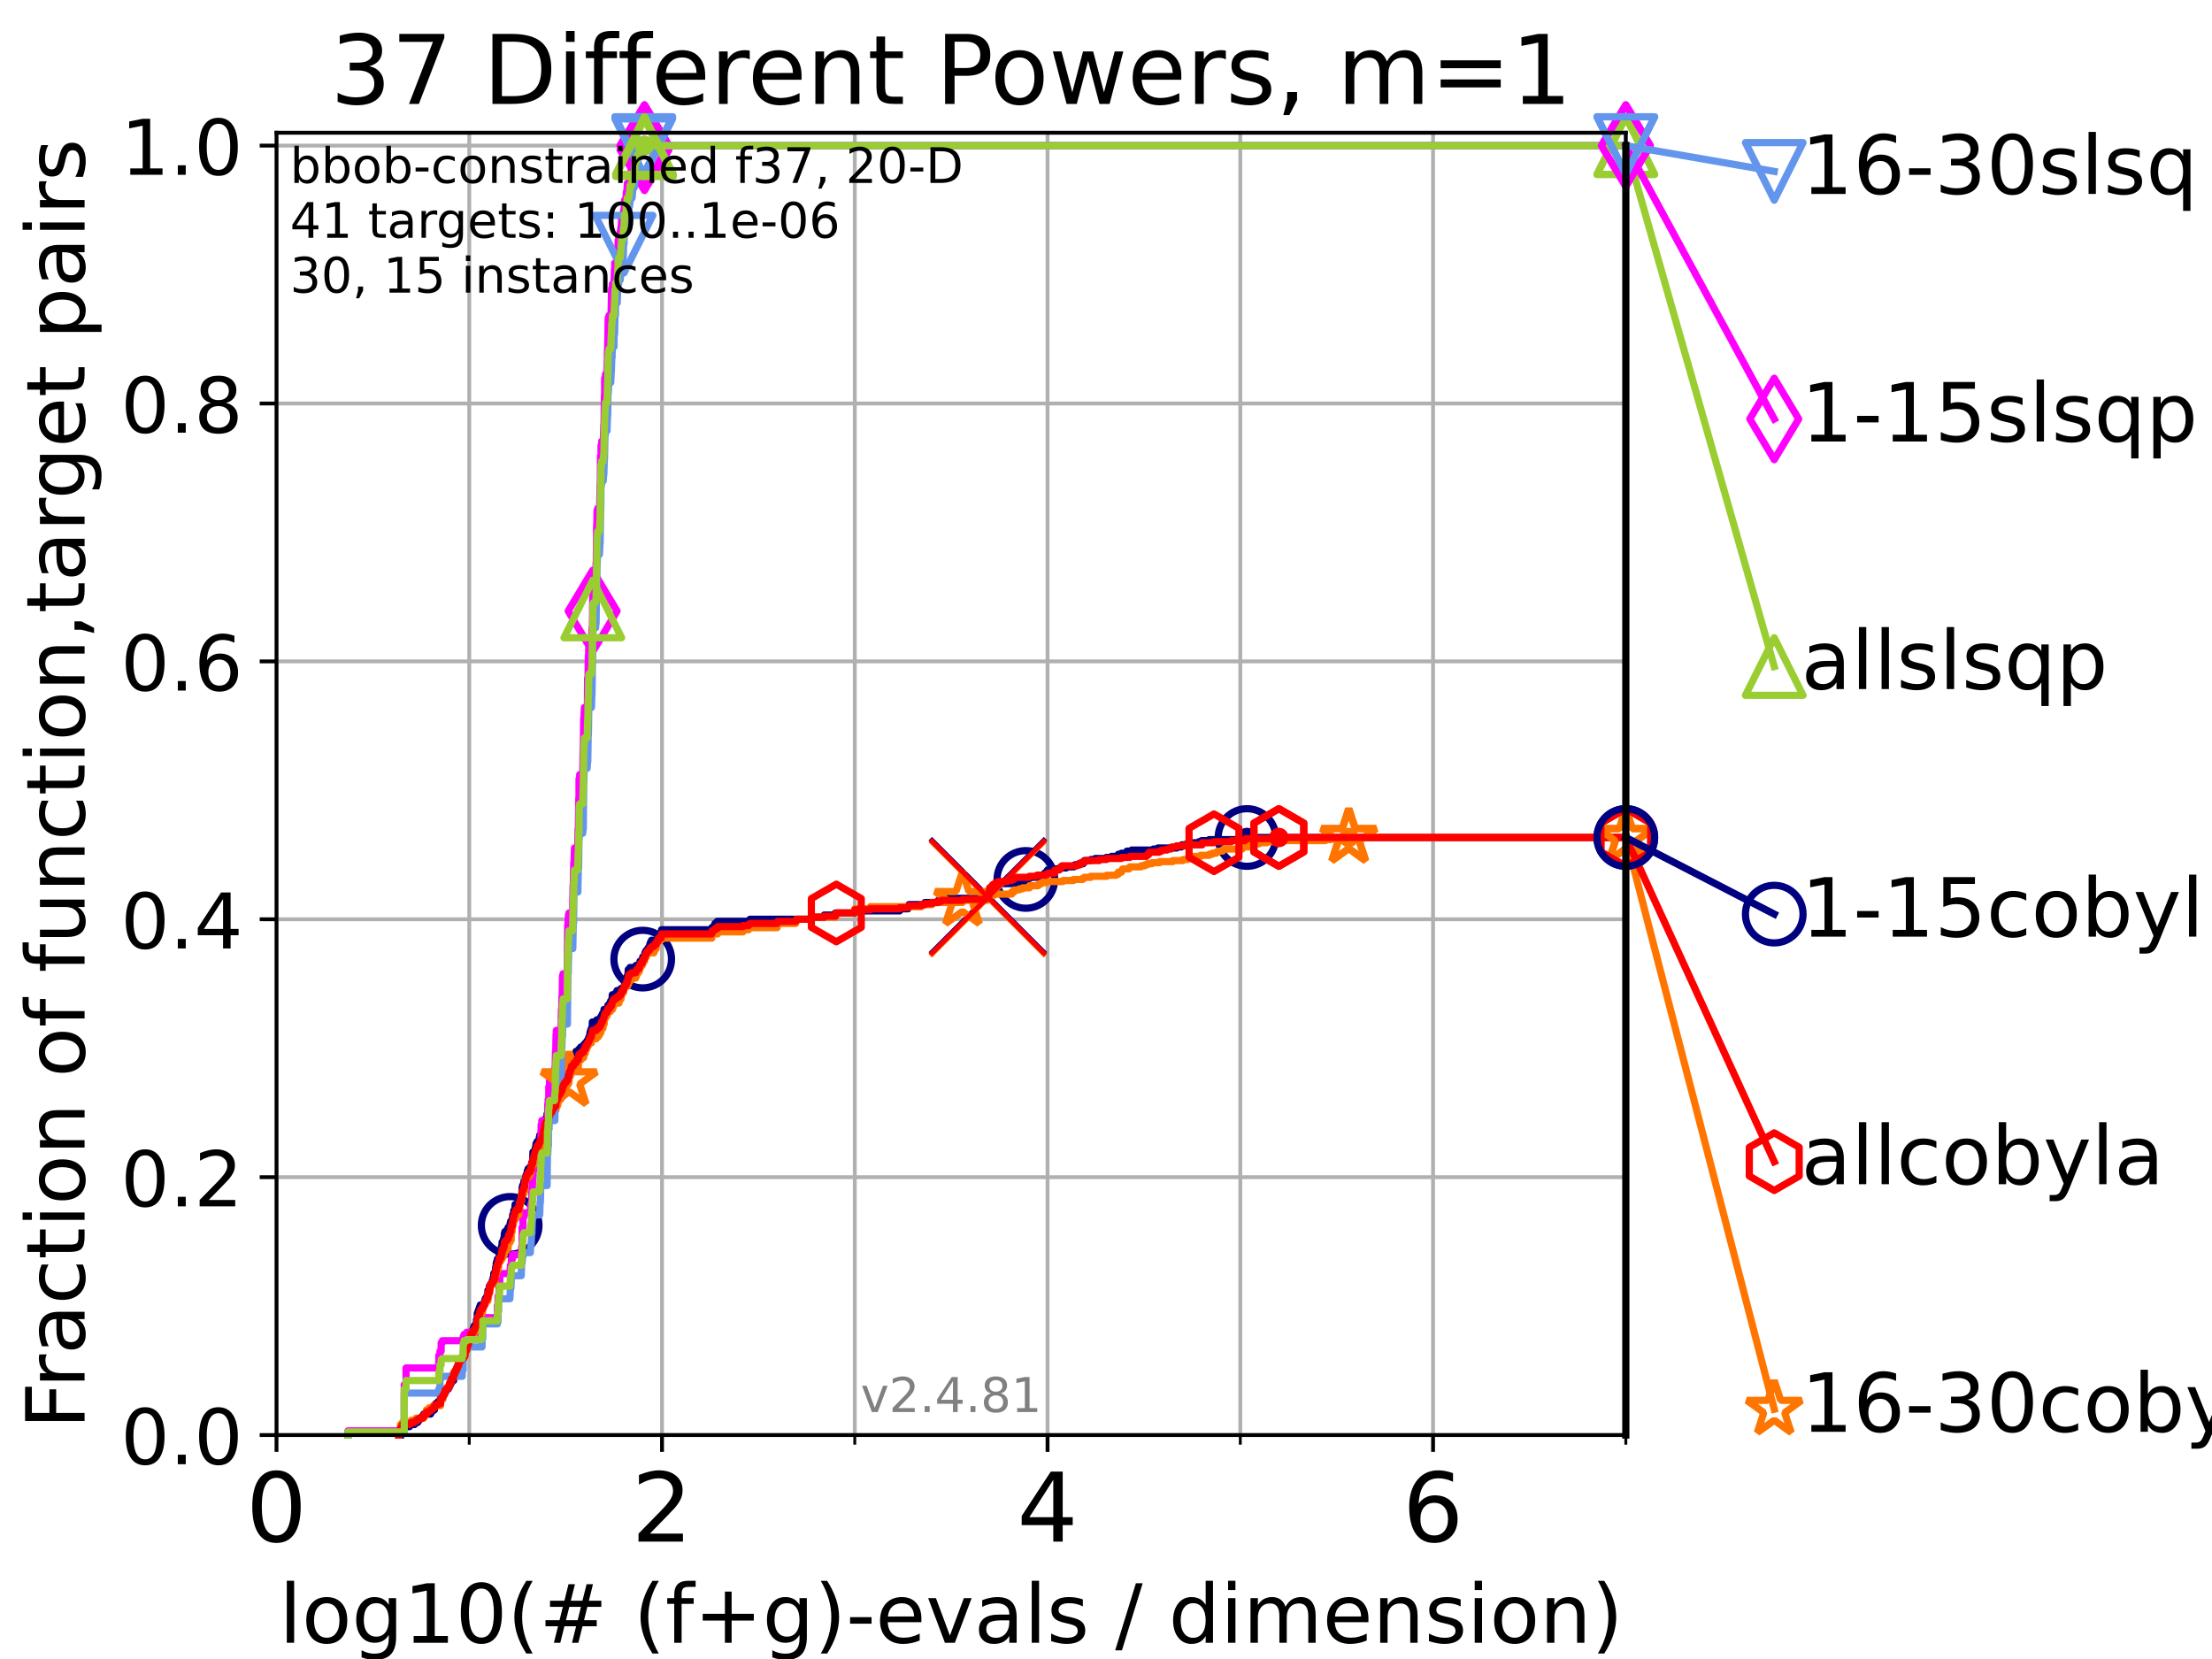<?xml version="1.0" encoding="utf-8" standalone="no"?>
<!DOCTYPE svg PUBLIC "-//W3C//DTD SVG 1.1//EN"
  "http://www.w3.org/Graphics/SVG/1.1/DTD/svg11.dtd">
<!-- Created with matplotlib (https://matplotlib.org/) -->
<svg height="345.6pt" version="1.1" viewBox="0 0 460.8 345.6" width="460.8pt" xmlns="http://www.w3.org/2000/svg" xmlns:xlink="http://www.w3.org/1999/xlink">
 <defs>
  <style type="text/css">*{stroke-linecap:butt;stroke-linejoin:round;}</style>
 </defs>
 <g id="figure_1">
  <g id="patch_1">
   <path d="M 0 345.6 
L 460.8 345.6 
L 460.8 0 
L 0 0 
z
" style="fill:#ffffff;"/>
  </g>
  <g id="axes_1">
   <g id="patch_2">
    <path d="M 57.6 298.944 
L 338.688 298.944 
L 338.688 27.648 
L 57.6 27.648 
z
" style="fill:#ffffff;"/>
   </g>
   <g id="matplotlib.axis_1">
    <g id="xtick_1">
     <g id="line2d_1">
      <path clip-path="url(#p5f4463a5a8)" d="M 57.6 298.944 
L 57.6 27.648 
" style="fill:none;stroke:#b0b0b0;stroke-linecap:square;stroke-width:0.8;"/>
     </g>
     <g id="line2d_2">
      <defs>
       <path d="M 0 0 
L 0 3.5 
" id="m750008cafb" style="stroke:#000000;stroke-width:0.8;"/>
      </defs>
      <g>
       <use style="stroke:#000000;stroke-width:0.8;" x="57.6" xlink:href="#m750008cafb" y="298.944"/>
      </g>
     </g>
     <g id="text_1">
      <!-- 0 -->
      <g transform="translate(51.237 321.141)scale(0.2 -0.2)">
       <defs>
        <path d="M 31.781 66.406 
Q 24.172 66.406 20.328 58.906 
Q 16.5 51.422 16.5 36.375 
Q 16.5 21.391 20.328 13.891 
Q 24.172 6.391 31.781 6.391 
Q 39.453 6.391 43.281 13.891 
Q 47.125 21.391 47.125 36.375 
Q 47.125 51.422 43.281 58.906 
Q 39.453 66.406 31.781 66.406 
z
M 31.781 74.219 
Q 44.047 74.219 50.516 64.516 
Q 56.984 54.828 56.984 36.375 
Q 56.984 17.969 50.516 8.266 
Q 44.047 -1.422 31.781 -1.422 
Q 19.531 -1.422 13.062 8.266 
Q 6.594 17.969 6.594 36.375 
Q 6.594 54.828 13.062 64.516 
Q 19.531 74.219 31.781 74.219 
z
" id="DejaVuSans-48"/>
       </defs>
       <use xlink:href="#DejaVuSans-48"/>
      </g>
     </g>
    </g>
    <g id="xtick_2">
     <g id="line2d_3">
      <path clip-path="url(#p5f4463a5a8)" d="M 137.911 298.944 
L 137.911 27.648 
" style="fill:none;stroke:#b0b0b0;stroke-linecap:square;stroke-width:0.8;"/>
     </g>
     <g id="line2d_4">
      <g>
       <use style="stroke:#000000;stroke-width:0.8;" x="137.911" xlink:href="#m750008cafb" y="298.944"/>
      </g>
     </g>
     <g id="text_2">
      <!-- 2 -->
      <g transform="translate(131.548 321.141)scale(0.2 -0.2)">
       <defs>
        <path d="M 19.188 8.297 
L 53.609 8.297 
L 53.609 0 
L 7.328 0 
L 7.328 8.297 
Q 12.938 14.109 22.625 23.891 
Q 32.328 33.688 34.812 36.531 
Q 39.547 41.844 41.422 45.531 
Q 43.312 49.219 43.312 52.781 
Q 43.312 58.594 39.234 62.25 
Q 35.156 65.922 28.609 65.922 
Q 23.969 65.922 18.812 64.312 
Q 13.672 62.703 7.812 59.422 
L 7.812 69.391 
Q 13.766 71.781 18.938 73 
Q 24.125 74.219 28.422 74.219 
Q 39.75 74.219 46.484 68.547 
Q 53.219 62.891 53.219 53.422 
Q 53.219 48.922 51.531 44.891 
Q 49.859 40.875 45.406 35.406 
Q 44.188 33.984 37.641 27.219 
Q 31.109 20.453 19.188 8.297 
z
" id="DejaVuSans-50"/>
       </defs>
       <use xlink:href="#DejaVuSans-50"/>
      </g>
     </g>
    </g>
    <g id="xtick_3">
     <g id="line2d_5">
      <path clip-path="url(#p5f4463a5a8)" d="M 218.222 298.944 
L 218.222 27.648 
" style="fill:none;stroke:#b0b0b0;stroke-linecap:square;stroke-width:0.8;"/>
     </g>
     <g id="line2d_6">
      <g>
       <use style="stroke:#000000;stroke-width:0.8;" x="218.222" xlink:href="#m750008cafb" y="298.944"/>
      </g>
     </g>
     <g id="text_3">
      <!-- 4 -->
      <g transform="translate(211.859 321.141)scale(0.2 -0.2)">
       <defs>
        <path d="M 37.797 64.312 
L 12.891 25.391 
L 37.797 25.391 
z
M 35.203 72.906 
L 47.609 72.906 
L 47.609 25.391 
L 58.016 25.391 
L 58.016 17.188 
L 47.609 17.188 
L 47.609 0 
L 37.797 0 
L 37.797 17.188 
L 4.891 17.188 
L 4.891 26.703 
z
" id="DejaVuSans-52"/>
       </defs>
       <use xlink:href="#DejaVuSans-52"/>
      </g>
     </g>
    </g>
    <g id="xtick_4">
     <g id="line2d_7">
      <path clip-path="url(#p5f4463a5a8)" d="M 298.533 298.944 
L 298.533 27.648 
" style="fill:none;stroke:#b0b0b0;stroke-linecap:square;stroke-width:0.8;"/>
     </g>
     <g id="line2d_8">
      <g>
       <use style="stroke:#000000;stroke-width:0.8;" x="298.533" xlink:href="#m750008cafb" y="298.944"/>
      </g>
     </g>
     <g id="text_4">
      <!-- 6 -->
      <g transform="translate(292.17 321.141)scale(0.2 -0.2)">
       <defs>
        <path d="M 33.016 40.375 
Q 26.375 40.375 22.484 35.828 
Q 18.609 31.297 18.609 23.391 
Q 18.609 15.531 22.484 10.953 
Q 26.375 6.391 33.016 6.391 
Q 39.656 6.391 43.531 10.953 
Q 47.406 15.531 47.406 23.391 
Q 47.406 31.297 43.531 35.828 
Q 39.656 40.375 33.016 40.375 
z
M 52.594 71.297 
L 52.594 62.312 
Q 48.875 64.062 45.094 64.984 
Q 41.312 65.922 37.594 65.922 
Q 27.828 65.922 22.672 59.328 
Q 17.531 52.734 16.797 39.406 
Q 19.672 43.656 24.016 45.922 
Q 28.375 48.188 33.594 48.188 
Q 44.578 48.188 50.953 41.516 
Q 57.328 34.859 57.328 23.391 
Q 57.328 12.156 50.688 5.359 
Q 44.047 -1.422 33.016 -1.422 
Q 20.359 -1.422 13.672 8.266 
Q 6.984 17.969 6.984 36.375 
Q 6.984 53.656 15.188 63.938 
Q 23.391 74.219 37.203 74.219 
Q 40.922 74.219 44.703 73.484 
Q 48.484 72.75 52.594 71.297 
z
" id="DejaVuSans-54"/>
       </defs>
       <use xlink:href="#DejaVuSans-54"/>
      </g>
     </g>
    </g>
    <g id="xtick_5">
     <g id="line2d_9">
      <path clip-path="url(#p5f4463a5a8)" d="M 97.755 298.944 
L 97.755 27.648 
" style="fill:none;stroke:#b0b0b0;stroke-linecap:square;stroke-width:0.8;"/>
     </g>
     <g id="line2d_10">
      <defs>
       <path d="M 0 0 
L 0 2 
" id="md701891a5a" style="stroke:#000000;stroke-width:0.6;"/>
      </defs>
      <g>
       <use style="stroke:#000000;stroke-width:0.6;" x="97.755" xlink:href="#md701891a5a" y="298.944"/>
      </g>
     </g>
    </g>
    <g id="xtick_6">
     <g id="line2d_11">
      <path clip-path="url(#p5f4463a5a8)" d="M 178.066 298.944 
L 178.066 27.648 
" style="fill:none;stroke:#b0b0b0;stroke-linecap:square;stroke-width:0.8;"/>
     </g>
     <g id="line2d_12">
      <g>
       <use style="stroke:#000000;stroke-width:0.6;" x="178.066" xlink:href="#md701891a5a" y="298.944"/>
      </g>
     </g>
    </g>
    <g id="xtick_7">
     <g id="line2d_13">
      <path clip-path="url(#p5f4463a5a8)" d="M 258.377 298.944 
L 258.377 27.648 
" style="fill:none;stroke:#b0b0b0;stroke-linecap:square;stroke-width:0.8;"/>
     </g>
     <g id="line2d_14">
      <g>
       <use style="stroke:#000000;stroke-width:0.6;" x="258.377" xlink:href="#md701891a5a" y="298.944"/>
      </g>
     </g>
    </g>
    <g id="xtick_8">
     <g id="line2d_15">
      <path clip-path="url(#p5f4463a5a8)" d="M 338.688 298.944 
L 338.688 27.648 
" style="fill:none;stroke:#b0b0b0;stroke-linecap:square;stroke-width:0.8;"/>
     </g>
     <g id="line2d_16">
      <g>
       <use style="stroke:#000000;stroke-width:0.6;" x="338.688" xlink:href="#md701891a5a" y="298.944"/>
      </g>
     </g>
    </g>
    <g id="text_5">
     <!-- log10(# (f+g)-evals / dimension) -->
     <g transform="translate(58.145 342.218)scale(0.17 -0.17)">
      <defs>
       <path d="M 9.422 75.984 
L 18.406 75.984 
L 18.406 0 
L 9.422 0 
z
" id="DejaVuSans-108"/>
       <path d="M 30.609 48.391 
Q 23.391 48.391 19.188 42.75 
Q 14.984 37.109 14.984 27.297 
Q 14.984 17.484 19.156 11.844 
Q 23.344 6.203 30.609 6.203 
Q 37.797 6.203 41.984 11.859 
Q 46.188 17.531 46.188 27.297 
Q 46.188 37.016 41.984 42.703 
Q 37.797 48.391 30.609 48.391 
z
M 30.609 56 
Q 42.328 56 49.016 48.375 
Q 55.719 40.766 55.719 27.297 
Q 55.719 13.875 49.016 6.219 
Q 42.328 -1.422 30.609 -1.422 
Q 18.844 -1.422 12.172 6.219 
Q 5.516 13.875 5.516 27.297 
Q 5.516 40.766 12.172 48.375 
Q 18.844 56 30.609 56 
z
" id="DejaVuSans-111"/>
       <path d="M 45.406 27.984 
Q 45.406 37.75 41.375 43.109 
Q 37.359 48.484 30.078 48.484 
Q 22.859 48.484 18.828 43.109 
Q 14.797 37.75 14.797 27.984 
Q 14.797 18.266 18.828 12.891 
Q 22.859 7.516 30.078 7.516 
Q 37.359 7.516 41.375 12.891 
Q 45.406 18.266 45.406 27.984 
z
M 54.391 6.781 
Q 54.391 -7.172 48.188 -13.984 
Q 42 -20.797 29.203 -20.797 
Q 24.469 -20.797 20.266 -20.094 
Q 16.062 -19.391 12.109 -17.922 
L 12.109 -9.188 
Q 16.062 -11.328 19.922 -12.344 
Q 23.781 -13.375 27.781 -13.375 
Q 36.625 -13.375 41.016 -8.766 
Q 45.406 -4.156 45.406 5.172 
L 45.406 9.625 
Q 42.625 4.781 38.281 2.391 
Q 33.938 0 27.875 0 
Q 17.828 0 11.672 7.656 
Q 5.516 15.328 5.516 27.984 
Q 5.516 40.672 11.672 48.328 
Q 17.828 56 27.875 56 
Q 33.938 56 38.281 53.609 
Q 42.625 51.219 45.406 46.391 
L 45.406 54.688 
L 54.391 54.688 
z
" id="DejaVuSans-103"/>
       <path d="M 12.406 8.297 
L 28.516 8.297 
L 28.516 63.922 
L 10.984 60.406 
L 10.984 69.391 
L 28.422 72.906 
L 38.281 72.906 
L 38.281 8.297 
L 54.391 8.297 
L 54.391 0 
L 12.406 0 
z
" id="DejaVuSans-49"/>
       <path d="M 31 75.875 
Q 24.469 64.656 21.281 53.656 
Q 18.109 42.672 18.109 31.391 
Q 18.109 20.125 21.312 9.062 
Q 24.516 -2 31 -13.188 
L 23.188 -13.188 
Q 15.875 -1.703 12.234 9.375 
Q 8.594 20.453 8.594 31.391 
Q 8.594 42.281 12.203 53.312 
Q 15.828 64.359 23.188 75.875 
z
" id="DejaVuSans-40"/>
       <path d="M 51.125 44 
L 36.922 44 
L 32.812 27.688 
L 47.125 27.688 
z
M 43.797 71.781 
L 38.719 51.516 
L 52.984 51.516 
L 58.109 71.781 
L 65.922 71.781 
L 60.891 51.516 
L 76.125 51.516 
L 76.125 44 
L 58.984 44 
L 54.984 27.688 
L 70.516 27.688 
L 70.516 20.219 
L 53.078 20.219 
L 48 0 
L 40.188 0 
L 45.219 20.219 
L 30.906 20.219 
L 25.875 0 
L 18.016 0 
L 23.094 20.219 
L 7.719 20.219 
L 7.719 27.688 
L 24.906 27.688 
L 29 44 
L 13.281 44 
L 13.281 51.516 
L 30.906 51.516 
L 35.891 71.781 
z
" id="DejaVuSans-35"/>
       <path id="DejaVuSans-32"/>
       <path d="M 37.109 75.984 
L 37.109 68.5 
L 28.516 68.5 
Q 23.688 68.5 21.797 66.547 
Q 19.922 64.594 19.922 59.516 
L 19.922 54.688 
L 34.719 54.688 
L 34.719 47.703 
L 19.922 47.703 
L 19.922 0 
L 10.891 0 
L 10.891 47.703 
L 2.297 47.703 
L 2.297 54.688 
L 10.891 54.688 
L 10.891 58.5 
Q 10.891 67.625 15.141 71.797 
Q 19.391 75.984 28.609 75.984 
z
" id="DejaVuSans-102"/>
       <path d="M 46 62.703 
L 46 35.5 
L 73.188 35.5 
L 73.188 27.203 
L 46 27.203 
L 46 0 
L 37.797 0 
L 37.797 27.203 
L 10.594 27.203 
L 10.594 35.5 
L 37.797 35.5 
L 37.797 62.703 
z
" id="DejaVuSans-43"/>
       <path d="M 8.016 75.875 
L 15.828 75.875 
Q 23.141 64.359 26.781 53.312 
Q 30.422 42.281 30.422 31.391 
Q 30.422 20.453 26.781 9.375 
Q 23.141 -1.703 15.828 -13.188 
L 8.016 -13.188 
Q 14.5 -2 17.703 9.062 
Q 20.906 20.125 20.906 31.391 
Q 20.906 42.672 17.703 53.656 
Q 14.5 64.656 8.016 75.875 
z
" id="DejaVuSans-41"/>
       <path d="M 4.891 31.391 
L 31.203 31.391 
L 31.203 23.391 
L 4.891 23.391 
z
" id="DejaVuSans-45"/>
       <path d="M 56.203 29.594 
L 56.203 25.203 
L 14.891 25.203 
Q 15.484 15.922 20.484 11.062 
Q 25.484 6.203 34.422 6.203 
Q 39.594 6.203 44.453 7.469 
Q 49.312 8.734 54.109 11.281 
L 54.109 2.781 
Q 49.266 0.734 44.188 -0.344 
Q 39.109 -1.422 33.891 -1.422 
Q 20.797 -1.422 13.156 6.188 
Q 5.516 13.812 5.516 26.812 
Q 5.516 40.234 12.766 48.109 
Q 20.016 56 32.328 56 
Q 43.359 56 49.781 48.891 
Q 56.203 41.797 56.203 29.594 
z
M 47.219 32.234 
Q 47.125 39.594 43.094 43.984 
Q 39.062 48.391 32.422 48.391 
Q 24.906 48.391 20.391 44.141 
Q 15.875 39.891 15.188 32.172 
z
" id="DejaVuSans-101"/>
       <path d="M 2.984 54.688 
L 12.5 54.688 
L 29.594 8.797 
L 46.688 54.688 
L 56.203 54.688 
L 35.688 0 
L 23.484 0 
z
" id="DejaVuSans-118"/>
       <path d="M 34.281 27.484 
Q 23.391 27.484 19.188 25 
Q 14.984 22.516 14.984 16.5 
Q 14.984 11.719 18.141 8.906 
Q 21.297 6.109 26.703 6.109 
Q 34.188 6.109 38.703 11.406 
Q 43.219 16.703 43.219 25.484 
L 43.219 27.484 
z
M 52.203 31.203 
L 52.203 0 
L 43.219 0 
L 43.219 8.297 
Q 40.141 3.328 35.547 0.953 
Q 30.953 -1.422 24.312 -1.422 
Q 15.922 -1.422 10.953 3.297 
Q 6 8.016 6 15.922 
Q 6 25.141 12.172 29.828 
Q 18.359 34.516 30.609 34.516 
L 43.219 34.516 
L 43.219 35.406 
Q 43.219 41.609 39.141 45 
Q 35.062 48.391 27.688 48.391 
Q 23 48.391 18.547 47.266 
Q 14.109 46.141 10.016 43.891 
L 10.016 52.203 
Q 14.938 54.109 19.578 55.047 
Q 24.219 56 28.609 56 
Q 40.484 56 46.344 49.844 
Q 52.203 43.703 52.203 31.203 
z
" id="DejaVuSans-97"/>
       <path d="M 44.281 53.078 
L 44.281 44.578 
Q 40.484 46.531 36.375 47.5 
Q 32.281 48.484 27.875 48.484 
Q 21.188 48.484 17.844 46.438 
Q 14.5 44.391 14.5 40.281 
Q 14.5 37.156 16.891 35.375 
Q 19.281 33.594 26.516 31.984 
L 29.594 31.297 
Q 39.156 29.25 43.188 25.516 
Q 47.219 21.781 47.219 15.094 
Q 47.219 7.469 41.188 3.016 
Q 35.156 -1.422 24.609 -1.422 
Q 20.219 -1.422 15.453 -0.562 
Q 10.688 0.297 5.422 2 
L 5.422 11.281 
Q 10.406 8.688 15.234 7.391 
Q 20.062 6.109 24.812 6.109 
Q 31.156 6.109 34.562 8.281 
Q 37.984 10.453 37.984 14.406 
Q 37.984 18.062 35.516 20.016 
Q 33.062 21.969 24.703 23.781 
L 21.578 24.516 
Q 13.234 26.266 9.516 29.906 
Q 5.812 33.547 5.812 39.891 
Q 5.812 47.609 11.281 51.797 
Q 16.75 56 26.812 56 
Q 31.781 56 36.172 55.266 
Q 40.578 54.547 44.281 53.078 
z
" id="DejaVuSans-115"/>
       <path d="M 25.391 72.906 
L 33.688 72.906 
L 8.297 -9.281 
L 0 -9.281 
z
" id="DejaVuSans-47"/>
       <path d="M 45.406 46.391 
L 45.406 75.984 
L 54.391 75.984 
L 54.391 0 
L 45.406 0 
L 45.406 8.203 
Q 42.578 3.328 38.25 0.953 
Q 33.938 -1.422 27.875 -1.422 
Q 17.969 -1.422 11.734 6.484 
Q 5.516 14.406 5.516 27.297 
Q 5.516 40.188 11.734 48.094 
Q 17.969 56 27.875 56 
Q 33.938 56 38.25 53.625 
Q 42.578 51.266 45.406 46.391 
z
M 14.797 27.297 
Q 14.797 17.391 18.875 11.75 
Q 22.953 6.109 30.078 6.109 
Q 37.203 6.109 41.297 11.75 
Q 45.406 17.391 45.406 27.297 
Q 45.406 37.203 41.297 42.844 
Q 37.203 48.484 30.078 48.484 
Q 22.953 48.484 18.875 42.844 
Q 14.797 37.203 14.797 27.297 
z
" id="DejaVuSans-100"/>
       <path d="M 9.422 54.688 
L 18.406 54.688 
L 18.406 0 
L 9.422 0 
z
M 9.422 75.984 
L 18.406 75.984 
L 18.406 64.594 
L 9.422 64.594 
z
" id="DejaVuSans-105"/>
       <path d="M 52 44.188 
Q 55.375 50.25 60.062 53.125 
Q 64.75 56 71.094 56 
Q 79.641 56 84.281 50.016 
Q 88.922 44.047 88.922 33.016 
L 88.922 0 
L 79.891 0 
L 79.891 32.719 
Q 79.891 40.578 77.094 44.375 
Q 74.312 48.188 68.609 48.188 
Q 61.625 48.188 57.562 43.547 
Q 53.516 38.922 53.516 30.906 
L 53.516 0 
L 44.484 0 
L 44.484 32.719 
Q 44.484 40.625 41.703 44.406 
Q 38.922 48.188 33.109 48.188 
Q 26.219 48.188 22.156 43.531 
Q 18.109 38.875 18.109 30.906 
L 18.109 0 
L 9.078 0 
L 9.078 54.688 
L 18.109 54.688 
L 18.109 46.188 
Q 21.188 51.219 25.484 53.609 
Q 29.781 56 35.688 56 
Q 41.656 56 45.828 52.969 
Q 50 49.953 52 44.188 
z
" id="DejaVuSans-109"/>
       <path d="M 54.891 33.016 
L 54.891 0 
L 45.906 0 
L 45.906 32.719 
Q 45.906 40.484 42.875 44.328 
Q 39.844 48.188 33.797 48.188 
Q 26.516 48.188 22.312 43.547 
Q 18.109 38.922 18.109 30.906 
L 18.109 0 
L 9.078 0 
L 9.078 54.688 
L 18.109 54.688 
L 18.109 46.188 
Q 21.344 51.125 25.703 53.562 
Q 30.078 56 35.797 56 
Q 45.219 56 50.047 50.172 
Q 54.891 44.344 54.891 33.016 
z
" id="DejaVuSans-110"/>
      </defs>
      <use xlink:href="#DejaVuSans-108"/>
      <use x="27.783" xlink:href="#DejaVuSans-111"/>
      <use x="88.965" xlink:href="#DejaVuSans-103"/>
      <use x="152.441" xlink:href="#DejaVuSans-49"/>
      <use x="216.064" xlink:href="#DejaVuSans-48"/>
      <use x="279.688" xlink:href="#DejaVuSans-40"/>
      <use x="318.701" xlink:href="#DejaVuSans-35"/>
      <use x="402.49" xlink:href="#DejaVuSans-32"/>
      <use x="434.277" xlink:href="#DejaVuSans-40"/>
      <use x="473.291" xlink:href="#DejaVuSans-102"/>
      <use x="508.496" xlink:href="#DejaVuSans-43"/>
      <use x="592.285" xlink:href="#DejaVuSans-103"/>
      <use x="655.762" xlink:href="#DejaVuSans-41"/>
      <use x="694.775" xlink:href="#DejaVuSans-45"/>
      <use x="730.859" xlink:href="#DejaVuSans-101"/>
      <use x="792.383" xlink:href="#DejaVuSans-118"/>
      <use x="851.562" xlink:href="#DejaVuSans-97"/>
      <use x="912.842" xlink:href="#DejaVuSans-108"/>
      <use x="940.625" xlink:href="#DejaVuSans-115"/>
      <use x="992.725" xlink:href="#DejaVuSans-32"/>
      <use x="1024.512" xlink:href="#DejaVuSans-47"/>
      <use x="1058.203" xlink:href="#DejaVuSans-32"/>
      <use x="1089.99" xlink:href="#DejaVuSans-100"/>
      <use x="1153.467" xlink:href="#DejaVuSans-105"/>
      <use x="1181.25" xlink:href="#DejaVuSans-109"/>
      <use x="1278.662" xlink:href="#DejaVuSans-101"/>
      <use x="1340.186" xlink:href="#DejaVuSans-110"/>
      <use x="1403.564" xlink:href="#DejaVuSans-115"/>
      <use x="1455.664" xlink:href="#DejaVuSans-105"/>
      <use x="1483.447" xlink:href="#DejaVuSans-111"/>
      <use x="1544.629" xlink:href="#DejaVuSans-110"/>
      <use x="1608.008" xlink:href="#DejaVuSans-41"/>
     </g>
    </g>
   </g>
   <g id="matplotlib.axis_2">
    <g id="ytick_1">
     <g id="line2d_17">
      <path clip-path="url(#p5f4463a5a8)" d="M 57.6 298.944 
L 338.688 298.944 
" style="fill:none;stroke:#b0b0b0;stroke-linecap:square;stroke-width:0.8;"/>
     </g>
     <g id="line2d_18">
      <defs>
       <path d="M 0 0 
L -3.5 0 
" id="m8408a5628e" style="stroke:#000000;stroke-width:0.8;"/>
      </defs>
      <g>
       <use style="stroke:#000000;stroke-width:0.8;" x="57.6" xlink:href="#m8408a5628e" y="298.944"/>
      </g>
     </g>
     <g id="text_6">
      <!-- 0.0 -->
      <g transform="translate(25.155 305.023)scale(0.16 -0.16)">
       <defs>
        <path d="M 10.688 12.406 
L 21 12.406 
L 21 0 
L 10.688 0 
z
" id="DejaVuSans-46"/>
       </defs>
       <use xlink:href="#DejaVuSans-48"/>
       <use x="63.623" xlink:href="#DejaVuSans-46"/>
       <use x="95.41" xlink:href="#DejaVuSans-48"/>
      </g>
     </g>
    </g>
    <g id="ytick_2">
     <g id="line2d_19">
      <path clip-path="url(#p5f4463a5a8)" d="M 57.6 245.222 
L 338.688 245.222 
" style="fill:none;stroke:#b0b0b0;stroke-linecap:square;stroke-width:0.8;"/>
     </g>
     <g id="line2d_20">
      <g>
       <use style="stroke:#000000;stroke-width:0.8;" x="57.6" xlink:href="#m8408a5628e" y="245.222"/>
      </g>
     </g>
     <g id="text_7">
      <!-- 0.2 -->
      <g transform="translate(25.155 251.301)scale(0.16 -0.16)">
       <use xlink:href="#DejaVuSans-48"/>
       <use x="63.623" xlink:href="#DejaVuSans-46"/>
       <use x="95.41" xlink:href="#DejaVuSans-50"/>
      </g>
     </g>
    </g>
    <g id="ytick_3">
     <g id="line2d_21">
      <path clip-path="url(#p5f4463a5a8)" d="M 57.6 191.5 
L 338.688 191.5 
" style="fill:none;stroke:#b0b0b0;stroke-linecap:square;stroke-width:0.8;"/>
     </g>
     <g id="line2d_22">
      <g>
       <use style="stroke:#000000;stroke-width:0.8;" x="57.6" xlink:href="#m8408a5628e" y="191.5"/>
      </g>
     </g>
     <g id="text_8">
      <!-- 0.4 -->
      <g transform="translate(25.155 197.579)scale(0.16 -0.16)">
       <use xlink:href="#DejaVuSans-48"/>
       <use x="63.623" xlink:href="#DejaVuSans-46"/>
       <use x="95.41" xlink:href="#DejaVuSans-52"/>
      </g>
     </g>
    </g>
    <g id="ytick_4">
     <g id="line2d_23">
      <path clip-path="url(#p5f4463a5a8)" d="M 57.6 137.778 
L 338.688 137.778 
" style="fill:none;stroke:#b0b0b0;stroke-linecap:square;stroke-width:0.8;"/>
     </g>
     <g id="line2d_24">
      <g>
       <use style="stroke:#000000;stroke-width:0.8;" x="57.6" xlink:href="#m8408a5628e" y="137.778"/>
      </g>
     </g>
     <g id="text_9">
      <!-- 0.6 -->
      <g transform="translate(25.155 143.857)scale(0.16 -0.16)">
       <use xlink:href="#DejaVuSans-48"/>
       <use x="63.623" xlink:href="#DejaVuSans-46"/>
       <use x="95.41" xlink:href="#DejaVuSans-54"/>
      </g>
     </g>
    </g>
    <g id="ytick_5">
     <g id="line2d_25">
      <path clip-path="url(#p5f4463a5a8)" d="M 57.6 84.056 
L 338.688 84.056 
" style="fill:none;stroke:#b0b0b0;stroke-linecap:square;stroke-width:0.8;"/>
     </g>
     <g id="line2d_26">
      <g>
       <use style="stroke:#000000;stroke-width:0.8;" x="57.6" xlink:href="#m8408a5628e" y="84.056"/>
      </g>
     </g>
     <g id="text_10">
      <!-- 0.8 -->
      <g transform="translate(25.155 90.135)scale(0.16 -0.16)">
       <defs>
        <path d="M 31.781 34.625 
Q 24.75 34.625 20.719 30.859 
Q 16.703 27.094 16.703 20.516 
Q 16.703 13.922 20.719 10.156 
Q 24.75 6.391 31.781 6.391 
Q 38.812 6.391 42.859 10.172 
Q 46.922 13.969 46.922 20.516 
Q 46.922 27.094 42.891 30.859 
Q 38.875 34.625 31.781 34.625 
z
M 21.922 38.812 
Q 15.578 40.375 12.031 44.719 
Q 8.5 49.078 8.5 55.328 
Q 8.5 64.062 14.719 69.141 
Q 20.953 74.219 31.781 74.219 
Q 42.672 74.219 48.875 69.141 
Q 55.078 64.062 55.078 55.328 
Q 55.078 49.078 51.531 44.719 
Q 48 40.375 41.703 38.812 
Q 48.828 37.156 52.797 32.312 
Q 56.781 27.484 56.781 20.516 
Q 56.781 9.906 50.312 4.234 
Q 43.844 -1.422 31.781 -1.422 
Q 19.734 -1.422 13.25 4.234 
Q 6.781 9.906 6.781 20.516 
Q 6.781 27.484 10.781 32.312 
Q 14.797 37.156 21.922 38.812 
z
M 18.312 54.391 
Q 18.312 48.734 21.844 45.562 
Q 25.391 42.391 31.781 42.391 
Q 38.141 42.391 41.719 45.562 
Q 45.312 48.734 45.312 54.391 
Q 45.312 60.062 41.719 63.234 
Q 38.141 66.406 31.781 66.406 
Q 25.391 66.406 21.844 63.234 
Q 18.312 60.062 18.312 54.391 
z
" id="DejaVuSans-56"/>
       </defs>
       <use xlink:href="#DejaVuSans-48"/>
       <use x="63.623" xlink:href="#DejaVuSans-46"/>
       <use x="95.41" xlink:href="#DejaVuSans-56"/>
      </g>
     </g>
    </g>
    <g id="ytick_6">
     <g id="line2d_27">
      <path clip-path="url(#p5f4463a5a8)" d="M 57.6 30.334 
L 338.688 30.334 
" style="fill:none;stroke:#b0b0b0;stroke-linecap:square;stroke-width:0.8;"/>
     </g>
     <g id="line2d_28">
      <g>
       <use style="stroke:#000000;stroke-width:0.8;" x="57.6" xlink:href="#m8408a5628e" y="30.334"/>
      </g>
     </g>
     <g id="text_11">
      <!-- 1.0 -->
      <g transform="translate(25.155 36.413)scale(0.16 -0.16)">
       <use xlink:href="#DejaVuSans-49"/>
       <use x="63.623" xlink:href="#DejaVuSans-46"/>
       <use x="95.41" xlink:href="#DejaVuSans-48"/>
      </g>
     </g>
    </g>
    <g id="text_12">
     <!-- Fraction of function,target pairs -->
     <g transform="translate(17.62 297.681)rotate(-90)scale(0.17 -0.17)">
      <defs>
       <path d="M 9.812 72.906 
L 51.703 72.906 
L 51.703 64.594 
L 19.672 64.594 
L 19.672 43.109 
L 48.578 43.109 
L 48.578 34.812 
L 19.672 34.812 
L 19.672 0 
L 9.812 0 
z
" id="DejaVuSans-70"/>
       <path d="M 41.109 46.297 
Q 39.594 47.172 37.812 47.578 
Q 36.031 48 33.891 48 
Q 26.266 48 22.188 43.047 
Q 18.109 38.094 18.109 28.812 
L 18.109 0 
L 9.078 0 
L 9.078 54.688 
L 18.109 54.688 
L 18.109 46.188 
Q 20.953 51.172 25.484 53.578 
Q 30.031 56 36.531 56 
Q 37.453 56 38.578 55.875 
Q 39.703 55.766 41.062 55.516 
z
" id="DejaVuSans-114"/>
       <path d="M 48.781 52.594 
L 48.781 44.188 
Q 44.969 46.297 41.141 47.344 
Q 37.312 48.391 33.406 48.391 
Q 24.656 48.391 19.812 42.844 
Q 14.984 37.312 14.984 27.297 
Q 14.984 17.281 19.812 11.734 
Q 24.656 6.203 33.406 6.203 
Q 37.312 6.203 41.141 7.25 
Q 44.969 8.297 48.781 10.406 
L 48.781 2.094 
Q 45.016 0.344 40.984 -0.531 
Q 36.969 -1.422 32.422 -1.422 
Q 20.062 -1.422 12.781 6.344 
Q 5.516 14.109 5.516 27.297 
Q 5.516 40.672 12.859 48.328 
Q 20.219 56 33.016 56 
Q 37.156 56 41.109 55.141 
Q 45.062 54.297 48.781 52.594 
z
" id="DejaVuSans-99"/>
       <path d="M 18.312 70.219 
L 18.312 54.688 
L 36.812 54.688 
L 36.812 47.703 
L 18.312 47.703 
L 18.312 18.016 
Q 18.312 11.328 20.141 9.422 
Q 21.969 7.516 27.594 7.516 
L 36.812 7.516 
L 36.812 0 
L 27.594 0 
Q 17.188 0 13.234 3.875 
Q 9.281 7.766 9.281 18.016 
L 9.281 47.703 
L 2.688 47.703 
L 2.688 54.688 
L 9.281 54.688 
L 9.281 70.219 
z
" id="DejaVuSans-116"/>
       <path d="M 8.5 21.578 
L 8.5 54.688 
L 17.484 54.688 
L 17.484 21.922 
Q 17.484 14.156 20.5 10.266 
Q 23.531 6.391 29.594 6.391 
Q 36.859 6.391 41.078 11.031 
Q 45.312 15.672 45.312 23.688 
L 45.312 54.688 
L 54.297 54.688 
L 54.297 0 
L 45.312 0 
L 45.312 8.406 
Q 42.047 3.422 37.719 1 
Q 33.406 -1.422 27.688 -1.422 
Q 18.266 -1.422 13.375 4.438 
Q 8.5 10.297 8.5 21.578 
z
M 31.109 56 
z
" id="DejaVuSans-117"/>
       <path d="M 11.719 12.406 
L 22.016 12.406 
L 22.016 4 
L 14.016 -11.625 
L 7.719 -11.625 
L 11.719 4 
z
" id="DejaVuSans-44"/>
       <path d="M 18.109 8.203 
L 18.109 -20.797 
L 9.078 -20.797 
L 9.078 54.688 
L 18.109 54.688 
L 18.109 46.391 
Q 20.953 51.266 25.266 53.625 
Q 29.594 56 35.594 56 
Q 45.562 56 51.781 48.094 
Q 58.016 40.188 58.016 27.297 
Q 58.016 14.406 51.781 6.484 
Q 45.562 -1.422 35.594 -1.422 
Q 29.594 -1.422 25.266 0.953 
Q 20.953 3.328 18.109 8.203 
z
M 48.688 27.297 
Q 48.688 37.203 44.609 42.844 
Q 40.531 48.484 33.406 48.484 
Q 26.266 48.484 22.188 42.844 
Q 18.109 37.203 18.109 27.297 
Q 18.109 17.391 22.188 11.75 
Q 26.266 6.109 33.406 6.109 
Q 40.531 6.109 44.609 11.75 
Q 48.688 17.391 48.688 27.297 
z
" id="DejaVuSans-112"/>
      </defs>
      <use xlink:href="#DejaVuSans-70"/>
      <use x="50.27" xlink:href="#DejaVuSans-114"/>
      <use x="91.383" xlink:href="#DejaVuSans-97"/>
      <use x="152.662" xlink:href="#DejaVuSans-99"/>
      <use x="207.643" xlink:href="#DejaVuSans-116"/>
      <use x="246.852" xlink:href="#DejaVuSans-105"/>
      <use x="274.635" xlink:href="#DejaVuSans-111"/>
      <use x="335.816" xlink:href="#DejaVuSans-110"/>
      <use x="399.195" xlink:href="#DejaVuSans-32"/>
      <use x="430.982" xlink:href="#DejaVuSans-111"/>
      <use x="492.164" xlink:href="#DejaVuSans-102"/>
      <use x="527.369" xlink:href="#DejaVuSans-32"/>
      <use x="559.156" xlink:href="#DejaVuSans-102"/>
      <use x="594.361" xlink:href="#DejaVuSans-117"/>
      <use x="657.74" xlink:href="#DejaVuSans-110"/>
      <use x="721.119" xlink:href="#DejaVuSans-99"/>
      <use x="776.1" xlink:href="#DejaVuSans-116"/>
      <use x="815.309" xlink:href="#DejaVuSans-105"/>
      <use x="843.092" xlink:href="#DejaVuSans-111"/>
      <use x="904.273" xlink:href="#DejaVuSans-110"/>
      <use x="967.652" xlink:href="#DejaVuSans-44"/>
      <use x="999.439" xlink:href="#DejaVuSans-116"/>
      <use x="1038.648" xlink:href="#DejaVuSans-97"/>
      <use x="1099.928" xlink:href="#DejaVuSans-114"/>
      <use x="1139.291" xlink:href="#DejaVuSans-103"/>
      <use x="1202.768" xlink:href="#DejaVuSans-101"/>
      <use x="1264.291" xlink:href="#DejaVuSans-116"/>
      <use x="1303.5" xlink:href="#DejaVuSans-32"/>
      <use x="1335.287" xlink:href="#DejaVuSans-112"/>
      <use x="1398.764" xlink:href="#DejaVuSans-97"/>
      <use x="1460.043" xlink:href="#DejaVuSans-105"/>
      <use x="1487.826" xlink:href="#DejaVuSans-114"/>
      <use x="1528.939" xlink:href="#DejaVuSans-115"/>
     </g>
    </g>
   </g>
   <g id="line2d_29">
    <defs>
     <path d="M 0 1.5 
C 0.398 1.5 0.779 1.342 1.061 1.061 
C 1.342 0.779 1.5 0.398 1.5 0 
C 1.5 -0.398 1.342 -0.779 1.061 -1.061 
C 0.779 -1.342 0.398 -1.5 0 -1.5 
C -0.398 -1.5 -0.779 -1.342 -1.061 -1.061 
C -1.342 -0.779 -1.5 -0.398 -1.5 0 
C -1.5 0.398 -1.342 0.779 -1.061 1.061 
C -0.779 1.342 -0.398 1.5 0 1.5 
z
" id="mbbceccb2a0" style="stroke:#000080;"/>
    </defs>
    <g>
     <use style="fill:#000080;stroke:#000080;" x="259.766" xlink:href="#mbbceccb2a0" y="174.466"/>
     <use style="fill:#000080;stroke:#000080;" x="259.766" xlink:href="#mbbceccb2a0" y="174.466"/>
    </g>
   </g>
   <g id="line2d_30">
    <path d="M 83.438 298.944 
L 83.438 298.07 
L 83.83 298.07 
L 83.83 297.197 
L 85.315 297.197 
L 85.315 296.76 
L 86.351 296.76 
L 86.351 296.323 
L 87.01 296.323 
L 87.01 295.887 
L 87.33 295.887 
L 87.33 295.45 
L 87.952 295.45 
L 87.952 295.013 
L 88.256 295.013 
L 88.256 294.576 
L 89.698 294.576 
L 89.698 294.14 
L 89.973 294.14 
L 89.973 293.703 
L 90.509 293.703 
L 90.509 292.829 
L 90.771 292.829 
L 90.771 292.393 
L 91.284 292.393 
L 91.284 291.956 
L 91.783 291.956 
L 91.783 291.082 
L 92.027 291.082 
L 92.027 290.645 
L 92.504 290.645 
L 92.504 290.209 
L 92.738 290.209 
L 92.738 289.772 
L 92.969 289.772 
L 92.969 289.335 
L 93.422 289.335 
L 93.422 288.898 
L 93.645 288.898 
L 93.645 288.462 
L 93.864 288.462 
L 93.864 288.025 
L 94.081 288.025 
L 94.081 287.588 
L 94.506 287.588 
L 94.506 286.715 
L 94.715 286.715 
L 94.715 285.841 
L 94.921 285.841 
L 94.921 285.404 
L 95.125 285.404 
L 95.125 284.968 
L 95.327 284.968 
L 95.327 284.531 
L 95.526 284.531 
L 95.526 283.22 
L 96.49 283.22 
L 96.49 282.784 
L 96.676 282.784 
L 96.676 282.347 
L 96.861 282.347 
L 96.861 281.473 
L 97.044 281.473 
L 97.044 281.037 
L 97.224 281.037 
L 97.224 280.6 
L 97.403 280.6 
L 97.403 280.163 
L 97.58 280.163 
L 97.58 279.29 
L 97.929 279.29 
L 97.929 278.416 
L 98.101 278.416 
L 98.101 277.543 
L 98.439 277.543 
L 98.439 277.106 
L 98.606 277.106 
L 98.606 276.669 
L 98.772 276.669 
L 98.772 276.232 
L 99.098 276.232 
L 99.098 275.796 
L 99.258 275.796 
L 99.258 274.922 
L 99.418 274.922 
L 99.418 273.612 
L 99.575 273.612 
L 99.575 273.175 
L 99.732 273.175 
L 99.732 272.738 
L 99.887 272.738 
L 99.887 272.301 
L 100.04 272.301 
L 100.04 271.865 
L 100.935 271.865 
L 100.935 270.991 
L 101.08 270.991 
L 101.08 270.554 
L 101.366 270.554 
L 101.366 270.118 
L 101.507 270.118 
L 101.507 269.681 
L 101.647 269.681 
L 101.647 268.807 
L 101.924 268.807 
L 101.924 267.934 
L 102.196 267.934 
L 102.196 267.497 
L 102.465 267.497 
L 102.465 267.06 
L 102.597 267.06 
L 102.597 266.623 
L 102.729 266.623 
L 102.729 266.187 
L 102.859 266.187 
L 102.859 265.313 
L 103.118 265.313 
L 103.118 264.876 
L 103.246 264.876 
L 103.246 264.003 
L 103.372 264.003 
L 103.372 263.129 
L 103.498 263.129 
L 103.498 262.693 
L 103.623 262.693 
L 103.623 262.256 
L 103.993 262.256 
L 103.993 261.382 
L 104.355 261.382 
L 104.355 260.946 
L 104.474 260.946 
L 104.474 259.635 
L 104.592 259.635 
L 104.592 258.762 
L 104.826 258.762 
L 104.826 258.325 
L 104.942 258.325 
L 104.942 257.888 
L 105.057 257.888 
L 105.057 257.015 
L 105.172 257.015 
L 105.172 256.578 
L 105.622 256.578 
L 105.622 256.141 
L 105.843 256.141 
L 105.843 255.704 
L 106.169 255.704 
L 106.276 254.831 
L 106.383 254.831 
L 106.383 254.394 
L 106.699 254.394 
L 106.803 253.084 
L 107.009 253.084 
L 107.009 252.21 
L 107.213 252.21 
L 107.314 250.9 
L 108.103 250.9 
L 108.103 250.463 
L 108.389 250.463 
L 108.389 249.59 
L 108.671 249.59 
L 108.764 247.406 
L 108.857 247.406 
L 108.857 246.969 
L 109.04 246.969 
L 109.132 246.096 
L 109.402 246.096 
L 109.491 245.222 
L 109.58 245.222 
L 109.58 244.785 
L 109.756 244.785 
L 109.843 243.912 
L 110.017 243.912 
L 110.017 243.475 
L 110.443 243.475 
L 110.443 243.038 
L 110.694 243.038 
L 110.777 242.165 
L 110.942 242.165 
L 111.023 239.981 
L 111.426 239.981 
L 111.506 239.107 
L 111.585 239.107 
L 111.663 238.234 
L 111.897 238.234 
L 111.897 237.797 
L 112.281 237.797 
L 112.356 236.924 
L 112.432 236.924 
L 112.432 236.487 
L 112.804 236.487 
L 112.804 236.05 
L 113.023 236.05 
L 113.095 235.176 
L 113.168 235.176 
L 113.168 234.74 
L 113.454 234.74 
L 113.454 233.866 
L 113.595 233.866 
L 113.665 232.993 
L 113.943 232.993 
L 113.943 232.119 
L 114.216 232.119 
L 114.216 231.682 
L 114.352 231.682 
L 114.352 231.246 
L 114.552 231.246 
L 114.552 230.372 
L 114.947 230.372 
L 114.947 229.935 
L 115.46 229.935 
L 115.46 229.499 
L 115.773 229.499 
L 115.835 228.188 
L 115.897 228.188 
L 115.897 227.751 
L 116.142 227.751 
L 116.142 227.315 
L 116.383 227.315 
L 116.383 226.878 
L 116.68 226.878 
L 116.68 226.441 
L 116.798 226.441 
L 116.798 226.004 
L 117.03 226.004 
L 117.03 225.568 
L 117.373 225.568 
L 117.373 225.131 
L 117.486 225.131 
L 117.486 224.694 
L 117.821 224.694 
L 117.821 224.257 
L 118.094 224.257 
L 118.094 223.821 
L 118.31 223.821 
L 118.417 222.947 
L 118.577 222.947 
L 118.577 222.51 
L 118.891 222.51 
L 118.994 221.2 
L 119.453 221.2 
L 119.503 220.326 
L 119.603 220.326 
L 119.603 219.89 
L 119.997 219.89 
L 119.997 219.016 
L 120.572 219.016 
L 120.572 218.579 
L 120.945 218.579 
L 120.945 218.143 
L 121.535 218.143 
L 121.535 217.706 
L 121.931 217.706 
L 121.931 217.269 
L 122.277 217.269 
L 122.277 216.832 
L 122.531 216.832 
L 122.531 216.396 
L 122.699 216.396 
L 122.699 215.959 
L 122.865 215.959 
L 122.906 215.085 
L 123.03 215.085 
L 123.03 214.649 
L 123.193 214.649 
L 123.193 214.212 
L 123.354 214.212 
L 123.394 212.901 
L 124.293 212.901 
L 124.293 212.465 
L 125.002 212.465 
L 125.002 212.028 
L 125.292 212.028 
L 125.292 211.591 
L 125.506 211.591 
L 125.506 211.154 
L 125.753 211.154 
L 125.823 210.281 
L 126.64 210.281 
L 126.64 209.407 
L 127.003 209.407 
L 127.003 208.971 
L 127.197 208.971 
L 127.197 208.534 
L 127.453 208.534 
L 127.548 207.224 
L 128.291 207.224 
L 128.291 206.787 
L 128.531 206.787 
L 128.531 206.35 
L 129.376 206.35 
L 129.376 205.913 
L 129.991 205.913 
L 130.101 205.04 
L 130.425 205.04 
L 130.532 203.729 
L 130.665 203.729 
L 130.665 203.293 
L 130.796 203.293 
L 130.875 201.982 
L 131.236 201.982 
L 131.236 201.546 
L 132.494 201.546 
L 132.494 201.109 
L 133.194 201.109 
L 133.194 200.672 
L 133.33 200.672 
L 133.33 200.235 
L 133.778 200.235 
L 133.888 199.362 
L 134.236 199.362 
L 134.343 198.488 
L 134.556 198.488 
L 134.556 198.052 
L 134.912 198.052 
L 134.912 197.615 
L 135.199 197.615 
L 135.199 197.178 
L 135.362 197.178 
L 135.362 196.741 
L 135.502 196.741 
L 135.502 196.304 
L 135.721 196.304 
L 135.721 195.868 
L 137.071 195.868 
L 137.163 194.994 
L 137.788 194.994 
L 137.806 193.684 
L 148.282 193.684 
L 148.282 193.247 
L 148.729 193.247 
L 148.729 192.81 
L 148.943 192.81 
L 148.943 192.374 
L 149.409 192.374 
L 149.409 191.937 
L 156.233 191.937 
L 156.233 191.5 
L 169.127 191.5 
L 169.127 191.063 
L 171.69 191.063 
L 171.69 190.627 
L 174.017 190.627 
L 174.017 190.19 
L 178.088 190.19 
L 178.088 189.753 
L 187.409 189.753 
L 187.409 189.316 
L 189.148 189.316 
L 189.148 188.879 
L 189.358 188.879 
L 189.358 188.443 
L 192.684 188.443 
L 192.684 188.006 
L 195.469 188.006 
L 195.469 187.569 
L 196.097 187.569 
L 196.097 187.132 
L 205.238 187.132 
L 205.238 186.696 
L 206.068 186.696 
L 206.148 185.604 
L 206.473 185.604 
L 206.473 185.385 
L 207.388 185.385 
L 207.388 184.949 
L 207.65 184.949 
L 207.67 184.512 
L 208.016 184.512 
L 208.016 184.075 
L 212.534 184.075 
L 212.534 183.857 
L 213.476 183.857 
L 213.476 183.638 
L 213.702 183.638 
L 213.702 183.202 
L 214.073 183.202 
L 214.073 182.983 
L 214.527 182.983 
L 214.527 182.765 
L 216.344 182.765 
L 216.357 182.328 
L 217.566 182.328 
L 217.609 181.891 
L 218.056 181.891 
L 218.062 181.454 
L 218.214 181.454 
L 218.214 181.236 
L 219.025 181.236 
L 219.025 181.018 
L 220.687 181.018 
L 220.687 180.799 
L 222.123 180.799 
L 222.123 180.581 
L 223.711 180.581 
L 223.711 180.363 
L 223.95 180.363 
L 223.95 180.144 
L 224.745 180.144 
L 224.745 179.926 
L 225.648 179.926 
L 225.729 179.489 
L 225.916 179.489 
L 225.916 179.271 
L 227.26 179.271 
L 227.26 179.052 
L 228.161 179.052 
L 228.161 178.834 
L 230.476 178.834 
L 230.476 178.615 
L 231.546 178.615 
L 231.546 178.397 
L 232.745 178.397 
L 232.745 178.179 
L 232.978 178.179 
L 232.978 177.96 
L 233.618 177.96 
L 233.618 177.742 
L 234.609 177.742 
L 234.609 177.524 
L 234.756 177.524 
L 234.756 177.305 
L 235.736 177.305 
L 235.736 177.087 
L 240.283 177.087 
L 240.283 176.868 
L 241.215 176.868 
L 241.215 176.65 
L 245.15 176.65 
L 245.15 176.432 
L 246.109 176.432 
L 246.182 175.995 
L 247.157 175.995 
L 247.157 175.777 
L 247.535 175.777 
L 247.535 175.558 
L 249.769 175.558 
L 249.769 175.34 
L 250.29 175.34 
L 250.29 175.121 
L 251.904 175.121 
L 251.904 174.903 
L 258.922 174.903 
L 258.922 174.685 
L 259.766 174.685 
L 259.766 174.466 
L 338.688 174.466 
L 338.688 174.466 
" style="fill:none;stroke:#000080;stroke-linecap:square;stroke-width:1.5;"/>
   </g>
   <g id="line2d_31">
    <defs>
     <path d="M 0 6 
C 1.591 6 3.117 5.368 4.243 4.243 
C 5.368 3.117 6 1.591 6 0 
C 6 -1.591 5.368 -3.117 4.243 -4.243 
C 3.117 -5.368 1.591 -6 0 -6 
C -1.591 -6 -3.117 -5.368 -4.243 -4.243 
C -5.368 -3.117 -6 -1.591 -6 0 
C -6 1.591 -5.368 3.117 -4.243 4.243 
C -3.117 5.368 -1.591 6 0 6 
z
" id="m281705c5a4" style="stroke:#000080;stroke-width:1.5;"/>
    </defs>
    <g>
     <use style="fill-opacity:0;stroke:#000080;stroke-width:1.5;" x="106.276" xlink:href="#m281705c5a4" y="255.268"/>
     <use style="fill-opacity:0;stroke:#000080;stroke-width:1.5;" x="133.888" xlink:href="#m281705c5a4" y="199.799"/>
     <use style="fill-opacity:0;stroke:#000080;stroke-width:1.5;" x="213.702" xlink:href="#m281705c5a4" y="183.202"/>
     <use style="fill-opacity:0;stroke:#000080;stroke-width:1.5;" x="259.766" xlink:href="#m281705c5a4" y="174.466"/>
     <use style="fill-opacity:0;stroke:#000080;stroke-width:1.5;" x="338.688" xlink:href="#m281705c5a4" y="174.466"/>
    </g>
   </g>
   <g id="line2d_32">
    <path style="fill:none;stroke:#000080;stroke-linecap:square;stroke-width:1.5;"/>
    <g/>
   </g>
   <g id="line2d_33">
    <path clip-path="url(#p5f4463a5a8)" d="M 205.799 186.696 
" style="fill:none;stroke:#000080;stroke-linecap:square;stroke-width:1.5;"/>
    <defs>
     <path d="M -12 12 
L 12 -12 
M -12 -12 
L 12 12 
" id="mb7670ef3fb" style="stroke:#000080;"/>
    </defs>
    <g clip-path="url(#p5f4463a5a8)">
     <use style="fill:#000080;stroke:#000080;" x="205.799" xlink:href="#mb7670ef3fb" y="186.696"/>
    </g>
   </g>
   <g id="line2d_34">
    <defs>
     <path d="M 0 1.5 
C 0.398 1.5 0.779 1.342 1.061 1.061 
C 1.342 0.779 1.5 0.398 1.5 0 
C 1.5 -0.398 1.342 -0.779 1.061 -1.061 
C 0.779 -1.342 0.398 -1.5 0 -1.5 
C -0.398 -1.5 -0.779 -1.342 -1.061 -1.061 
C -1.342 -0.779 -1.5 -0.398 -1.5 0 
C -1.5 0.398 -1.342 0.779 -1.061 1.061 
C -0.779 1.342 -0.398 1.5 0 1.5 
z
" id="me328d991f2" style="stroke:#ff00ff;"/>
    </defs>
    <g>
     <use style="fill:#ff00ff;stroke:#ff00ff;" x="134.258" xlink:href="#me328d991f2" y="30.334"/>
     <use style="fill:#ff00ff;stroke:#ff00ff;" x="134.258" xlink:href="#me328d991f2" y="30.334"/>
    </g>
   </g>
   <g id="line2d_35">
    <path d="M 72.5 298.944 
L 72.5 298.07 
L 84.213 298.07 
L 84.213 288.462 
L 84.588 288.462 
L 84.588 284.968 
L 91.41 284.968 
L 91.41 282.347 
L 91.659 282.347 
L 91.659 281.473 
L 91.905 281.473 
L 91.905 279.726 
L 92.147 279.726 
L 92.147 279.29 
L 96.49 279.29 
L 96.49 278.416 
L 96.676 278.416 
L 96.676 277.979 
L 97.224 277.979 
L 97.224 277.543 
L 100.268 277.543 
L 100.268 277.106 
L 100.419 277.106 
L 100.419 275.359 
L 100.568 275.359 
L 100.568 274.485 
L 103.623 274.485 
L 103.623 271.865 
L 103.747 271.865 
L 103.747 270.118 
L 103.871 270.118 
L 103.871 269.681 
L 103.993 269.681 
L 103.993 267.497 
L 104.115 267.497 
L 104.115 265.313 
L 106.222 265.313 
L 106.329 263.566 
L 106.541 263.566 
L 106.541 262.256 
L 106.751 262.256 
L 106.751 261.382 
L 108.578 261.382 
L 108.671 259.635 
L 108.764 259.635 
L 108.764 255.704 
L 108.949 255.704 
L 108.949 253.521 
L 109.132 253.521 
L 109.132 252.647 
L 110.485 252.647 
L 110.569 250.9 
L 110.736 250.9 
L 110.818 247.406 
L 110.901 247.406 
L 110.983 244.785 
L 111.064 244.785 
L 111.064 243.475 
L 112.281 243.475 
L 112.281 243.038 
L 112.507 243.038 
L 112.581 238.671 
L 112.656 238.671 
L 112.73 234.303 
L 112.877 234.303 
L 112.877 233.429 
L 114.046 233.429 
L 114.114 229.935 
L 114.183 229.935 
L 114.183 229.062 
L 114.318 229.062 
L 114.318 226.441 
L 114.452 226.441 
L 114.452 225.131 
L 115.523 225.131 
L 115.586 222.51 
L 115.649 222.51 
L 115.711 219.016 
L 115.773 219.016 
L 115.835 215.522 
L 115.897 215.522 
L 115.897 214.649 
L 116.885 214.649 
L 116.943 210.281 
L 117.001 210.281 
L 117.059 207.66 
L 117.117 207.66 
L 117.174 203.293 
L 117.288 203.293 
L 117.288 202.856 
L 118.149 202.856 
L 118.257 192.81 
L 118.31 192.81 
L 118.417 190.627 
L 118.524 190.627 
L 118.524 190.19 
L 119.276 190.19 
L 119.377 184.512 
L 119.427 184.512 
L 119.528 179.707 
L 119.578 179.707 
L 119.677 176.65 
L 120.335 176.65 
L 120.43 172.719 
L 120.477 172.719 
L 120.572 166.168 
L 120.619 166.168 
L 120.619 162.237 
L 120.759 162.237 
L 120.759 161.363 
L 121.378 161.363 
L 121.468 156.122 
L 121.512 156.122 
L 121.601 149.571 
L 121.646 149.571 
L 121.734 147.387 
L 122.362 147.387 
L 122.405 141.272 
L 122.489 141.272 
L 122.573 136.468 
L 122.615 136.468 
L 122.699 133.41 
L 123.253 133.41 
L 123.334 130.79 
L 123.414 130.79 
L 123.494 121.618 
L 123.534 121.618 
L 123.613 120.307 
L 124.101 120.307 
L 124.178 117.25 
L 124.216 117.25 
L 124.293 109.388 
L 124.331 109.388 
L 124.369 106.331 
L 124.52 106.331 
L 124.52 105.894 
L 124.91 105.894 
L 125.02 100.653 
L 125.056 100.653 
L 125.093 94.975 
L 125.202 94.975 
L 125.202 92.791 
L 125.346 92.791 
L 125.346 91.918 
L 125.683 91.918 
L 125.788 88.424 
L 125.823 88.424 
L 125.91 82.309 
L 125.962 82.309 
L 125.962 78.815 
L 126.134 78.815 
L 126.134 77.941 
L 126.456 77.941 
L 126.557 72.7 
L 126.59 72.7 
L 126.69 66.586 
L 126.723 66.586 
L 126.723 66.149 
L 126.888 66.149 
L 126.888 65.712 
L 127.294 65.712 
L 127.39 60.471 
L 127.421 60.471 
L 127.421 60.034 
L 127.58 60.034 
L 127.58 59.161 
L 127.908 59.161 
L 128 56.103 
L 128.062 56.103 
L 128.062 54.793 
L 128.561 54.793 
L 128.65 51.736 
L 128.709 51.736 
L 128.798 49.988 
L 128.886 49.988 
L 128.886 49.115 
L 129.19 49.115 
L 129.19 48.241 
L 129.305 48.241 
L 129.334 47.368 
L 129.419 47.368 
L 129.504 45.184 
L 129.798 45.184 
L 129.909 43.874 
L 130.019 43.874 
L 130.101 41.69 
L 130.385 41.69 
L 130.492 39.943 
L 130.598 39.943 
L 130.678 38.196 
L 131.005 38.196 
L 131.005 37.759 
L 131.16 37.759 
L 131.236 36.012 
L 131.553 36.012 
L 131.553 35.139 
L 131.703 35.139 
L 131.778 33.828 
L 132.085 33.828 
L 132.085 32.955 
L 132.303 32.955 
L 132.303 32.518 
L 132.601 32.518 
L 132.601 32.081 
L 132.812 32.081 
L 132.812 31.644 
L 133.307 31.644 
L 133.307 31.208 
L 134.258 31.208 
L 134.258 30.334 
L 338.688 30.334 
L 338.688 30.334 
" style="fill:none;stroke:#ff00ff;stroke-linecap:square;stroke-width:1.5;"/>
   </g>
   <g id="line2d_36">
    <defs>
     <path d="M -0 8.485 
L 5.091 0 
L 0 -8.485 
L -5.091 -0 
z
" id="m7190568ef3" style="stroke:#ff00ff;stroke-linejoin:miter;stroke-width:1.5;"/>
    </defs>
    <g>
     <use style="fill-opacity:0;stroke:#ff00ff;stroke-linejoin:miter;stroke-width:1.5;" x="123.454" xlink:href="#m7190568ef3" y="127.296"/>
     <use style="fill-opacity:0;stroke:#ff00ff;stroke-linejoin:miter;stroke-width:1.5;" x="134.258" xlink:href="#m7190568ef3" y="31.208"/>
     <use style="fill-opacity:0;stroke:#ff00ff;stroke-linejoin:miter;stroke-width:1.5;" x="134.258" xlink:href="#m7190568ef3" y="30.334"/>
     <use style="fill-opacity:0;stroke:#ff00ff;stroke-linejoin:miter;stroke-width:1.5;" x="134.258" xlink:href="#m7190568ef3" y="30.334"/>
     <use style="fill-opacity:0;stroke:#ff00ff;stroke-linejoin:miter;stroke-width:1.5;" x="338.688" xlink:href="#m7190568ef3" y="30.334"/>
    </g>
   </g>
   <g id="line2d_37">
    <path style="fill:none;stroke:#ff00ff;stroke-linecap:square;stroke-width:1.5;"/>
    <g/>
   </g>
   <g id="line2d_38">
    <defs>
     <path d="M 0 1.5 
C 0.398 1.5 0.779 1.342 1.061 1.061 
C 1.342 0.779 1.5 0.398 1.5 0 
C 1.5 -0.398 1.342 -0.779 1.061 -1.061 
C 0.779 -1.342 0.398 -1.5 0 -1.5 
C -0.398 -1.5 -0.779 -1.342 -1.061 -1.061 
C -1.342 -0.779 -1.5 -0.398 -1.5 0 
C -1.5 0.398 -1.342 0.779 -1.061 1.061 
C -0.779 1.342 -0.398 1.5 0 1.5 
z
" id="m783d94b988" style="stroke:#ff7500;"/>
    </defs>
    <g>
     <use style="fill:#ff7500;stroke:#ff7500;" x="280.969" xlink:href="#m783d94b988" y="174.466"/>
     <use style="fill:#ff7500;stroke:#ff7500;" x="280.969" xlink:href="#m783d94b988" y="174.466"/>
    </g>
   </g>
   <g id="line2d_39">
    <path d="M 83.037 298.944 
L 83.037 298.507 
L 83.438 298.507 
L 83.438 296.76 
L 83.83 296.76 
L 83.83 296.323 
L 85.667 296.323 
L 85.667 295.887 
L 86.684 295.887 
L 86.684 295.45 
L 88.256 295.45 
L 88.256 295.013 
L 88.554 295.013 
L 88.554 294.576 
L 88.847 294.576 
L 88.847 293.703 
L 89.419 293.703 
L 89.419 293.266 
L 90.243 293.266 
L 90.243 292.829 
L 91.783 292.829 
L 91.783 291.519 
L 92.267 291.519 
L 92.267 290.645 
L 92.504 290.645 
L 92.504 290.209 
L 92.738 290.209 
L 92.738 289.335 
L 93.197 289.335 
L 93.197 288.898 
L 93.645 288.898 
L 93.645 288.025 
L 93.864 288.025 
L 93.864 287.588 
L 94.081 287.588 
L 94.081 286.715 
L 94.295 286.715 
L 94.295 286.278 
L 94.506 286.278 
L 94.506 285.841 
L 94.921 285.841 
L 94.921 285.404 
L 95.125 285.404 
L 95.125 284.968 
L 95.327 284.968 
L 95.327 284.531 
L 95.723 284.531 
L 95.723 284.094 
L 95.918 284.094 
L 95.918 283.22 
L 96.111 283.22 
L 96.111 282.784 
L 96.676 282.784 
L 96.676 282.347 
L 96.861 282.347 
L 96.861 281.473 
L 97.224 281.473 
L 97.224 280.6 
L 97.403 280.6 
L 97.403 280.163 
L 97.58 280.163 
L 97.58 279.726 
L 97.755 279.726 
L 97.755 278.853 
L 98.101 278.853 
L 98.101 277.979 
L 98.606 277.979 
L 98.606 277.543 
L 98.935 277.543 
L 98.935 277.106 
L 99.258 277.106 
L 99.258 276.669 
L 99.418 276.669 
L 99.418 275.359 
L 99.887 275.359 
L 99.887 274.485 
L 100.04 274.485 
L 100.04 274.048 
L 100.193 274.048 
L 100.193 273.612 
L 100.493 273.612 
L 100.493 272.738 
L 100.642 272.738 
L 100.642 272.301 
L 100.789 272.301 
L 100.789 271.865 
L 100.935 271.865 
L 100.935 271.428 
L 101.223 271.428 
L 101.223 270.991 
L 101.647 270.991 
L 101.647 269.681 
L 101.924 269.681 
L 101.924 269.244 
L 102.06 269.244 
L 102.06 267.934 
L 102.196 267.934 
L 102.196 267.497 
L 103.118 267.497 
L 103.118 265.75 
L 103.372 265.75 
L 103.372 264.876 
L 103.623 264.876 
L 103.623 264.44 
L 103.747 264.44 
L 103.747 264.003 
L 103.871 264.003 
L 103.871 263.129 
L 103.993 263.129 
L 103.993 262.693 
L 104.355 262.693 
L 104.355 262.256 
L 104.592 262.256 
L 104.592 261.819 
L 104.826 261.819 
L 104.826 261.382 
L 105.057 261.382 
L 105.057 260.509 
L 105.51 260.509 
L 105.51 260.072 
L 105.843 260.072 
L 105.952 258.762 
L 106.276 258.762 
L 106.276 258.325 
L 106.489 258.325 
L 106.489 256.578 
L 106.699 256.578 
L 106.699 255.268 
L 106.906 255.268 
L 107.009 254.394 
L 107.111 254.394 
L 107.111 253.957 
L 107.415 253.957 
L 107.515 253.084 
L 108.103 253.084 
L 108.103 251.773 
L 108.294 251.773 
L 108.294 250.463 
L 108.484 250.463 
L 108.484 250.026 
L 108.671 250.026 
L 108.671 248.716 
L 109.132 248.716 
L 109.132 248.279 
L 109.312 248.279 
L 109.402 246.096 
L 109.491 246.096 
L 109.491 245.659 
L 109.668 245.659 
L 109.668 245.222 
L 110.103 245.222 
L 110.103 244.785 
L 110.443 244.785 
L 110.443 244.348 
L 110.611 244.348 
L 110.694 243.038 
L 110.777 243.038 
L 110.777 242.601 
L 111.186 242.601 
L 111.266 241.291 
L 111.346 241.291 
L 111.346 240.854 
L 111.506 240.854 
L 111.506 240.418 
L 111.742 240.418 
L 111.742 239.981 
L 111.897 239.981 
L 111.897 239.544 
L 112.205 239.544 
L 112.205 239.107 
L 112.656 239.107 
L 112.656 238.671 
L 112.877 238.671 
L 112.95 237.797 
L 113.023 237.797 
L 113.023 236.924 
L 113.24 236.924 
L 113.311 236.05 
L 113.454 236.05 
L 113.454 234.74 
L 114.284 234.74 
L 114.352 233.429 
L 114.685 233.429 
L 114.685 232.993 
L 114.947 232.993 
L 114.947 232.556 
L 115.141 232.556 
L 115.206 231.682 
L 115.586 231.682 
L 115.586 231.246 
L 115.835 231.246 
L 115.897 230.372 
L 116.142 230.372 
L 116.142 229.935 
L 116.263 229.935 
L 116.323 229.062 
L 116.798 229.062 
L 116.798 228.625 
L 117.088 228.625 
L 117.145 227.751 
L 117.203 227.751 
L 117.203 227.315 
L 117.317 227.315 
L 117.317 226.878 
L 117.598 226.878 
L 117.598 226.441 
L 118.04 226.441 
L 118.04 226.004 
L 118.31 226.004 
L 118.31 225.568 
L 118.524 225.568 
L 118.577 224.257 
L 118.787 224.257 
L 118.787 223.821 
L 118.994 223.821 
L 119.046 222.947 
L 120.142 222.947 
L 120.142 222.51 
L 120.477 222.51 
L 120.572 220.763 
L 121.083 220.763 
L 121.083 220.326 
L 121.579 220.326 
L 121.668 219.453 
L 121.931 219.453 
L 121.931 218.579 
L 122.191 218.579 
L 122.191 218.143 
L 122.405 218.143 
L 122.405 217.706 
L 122.657 217.706 
L 122.657 217.269 
L 123.193 217.269 
L 123.274 216.396 
L 124.216 216.396 
L 124.216 215.959 
L 124.669 215.959 
L 124.669 215.522 
L 124.928 215.522 
L 124.928 215.085 
L 125.183 215.085 
L 125.292 214.212 
L 125.612 214.212 
L 125.648 213.338 
L 125.858 213.338 
L 125.962 212.028 
L 126.202 212.028 
L 126.202 211.591 
L 126.473 211.591 
L 126.507 210.718 
L 127.165 210.718 
L 127.165 210.281 
L 127.58 210.281 
L 127.58 209.844 
L 127.768 209.844 
L 127.861 208.971 
L 128.944 208.971 
L 128.944 208.534 
L 129.06 208.534 
L 129.06 208.097 
L 129.376 208.097 
L 129.433 207.224 
L 129.546 207.224 
L 129.546 206.787 
L 129.881 206.787 
L 129.936 205.913 
L 130.128 205.913 
L 130.128 205.476 
L 130.717 205.476 
L 130.717 205.04 
L 130.953 205.04 
L 130.979 204.166 
L 131.591 204.166 
L 131.591 203.729 
L 132.446 203.729 
L 132.446 203.293 
L 132.613 203.293 
L 132.613 202.856 
L 132.824 202.856 
L 132.824 202.419 
L 133.171 202.419 
L 133.262 201.546 
L 133.443 201.546 
L 133.443 201.109 
L 133.8 201.109 
L 133.8 200.672 
L 133.976 200.672 
L 133.976 200.235 
L 134.258 200.235 
L 134.365 199.362 
L 134.64 199.362 
L 134.64 198.925 
L 134.808 198.925 
L 134.808 198.488 
L 136.209 198.488 
L 136.209 198.052 
L 136.4 198.052 
L 136.4 197.615 
L 136.701 197.615 
L 136.795 196.304 
L 137.126 196.304 
L 137.126 195.868 
L 137.7 195.868 
L 137.7 195.431 
L 148.272 195.431 
L 148.33 194.557 
L 149.49 194.557 
L 149.49 194.121 
L 154.764 194.121 
L 154.764 193.684 
L 155.944 193.684 
L 155.944 193.247 
L 161.89 193.247 
L 161.999 192.374 
L 165.736 192.374 
L 165.736 191.937 
L 165.964 191.937 
L 165.964 191.5 
L 169.113 191.5 
L 169.113 191.063 
L 174.092 191.063 
L 174.092 190.627 
L 174.218 190.627 
L 174.218 190.19 
L 178.011 190.19 
L 178.064 189.316 
L 181.307 189.316 
L 181.307 188.879 
L 191.928 188.879 
L 191.928 188.443 
L 194.174 188.443 
L 194.174 188.006 
L 200.492 188.006 
L 200.492 187.569 
L 205.611 187.569 
L 205.611 187.132 
L 206.122 187.132 
L 206.127 186.477 
L 207.159 186.477 
L 207.159 186.259 
L 210.738 186.259 
L 210.738 185.822 
L 211.255 185.822 
L 211.255 185.385 
L 212.296 185.385 
L 212.296 185.167 
L 213.025 185.167 
L 213.025 184.949 
L 214.452 184.949 
L 214.452 184.512 
L 216.256 184.512 
L 216.256 184.293 
L 216.559 184.293 
L 216.559 184.075 
L 216.94 184.075 
L 216.94 183.857 
L 218.053 183.857 
L 218.053 183.638 
L 221.434 183.638 
L 221.434 183.42 
L 223.626 183.42 
L 223.626 183.202 
L 225.528 183.202 
L 225.528 182.983 
L 225.865 182.983 
L 225.865 182.765 
L 227.216 182.765 
L 227.216 182.546 
L 230.557 182.546 
L 230.557 182.328 
L 232.541 182.328 
L 232.541 182.11 
L 232.98 182.11 
L 232.98 181.673 
L 233.633 181.673 
L 233.734 181.236 
L 233.846 181.236 
L 233.846 181.018 
L 235.186 181.018 
L 235.186 180.799 
L 235.361 180.799 
L 235.361 180.581 
L 237.719 180.581 
L 237.719 180.363 
L 238.459 180.363 
L 238.459 180.144 
L 239.018 180.144 
L 239.018 179.926 
L 239.972 179.926 
L 239.972 179.707 
L 241.558 179.707 
L 241.558 179.489 
L 244.332 179.489 
L 244.332 179.271 
L 246.419 179.271 
L 246.419 179.052 
L 247.458 179.052 
L 247.458 178.834 
L 247.912 178.834 
L 247.912 178.615 
L 248.431 178.615 
L 248.431 178.397 
L 250.099 178.397 
L 250.099 178.179 
L 251.9 178.179 
L 251.9 177.96 
L 252.517 177.96 
L 252.517 177.742 
L 253.329 177.742 
L 253.329 177.524 
L 253.712 177.524 
L 253.712 177.305 
L 254.695 177.305 
L 254.695 177.087 
L 254.901 177.087 
L 254.901 176.868 
L 258.76 176.868 
L 258.833 176.432 
L 260.231 176.432 
L 260.322 175.995 
L 260.606 175.995 
L 260.606 175.777 
L 262.282 175.777 
L 262.282 175.558 
L 263.915 175.558 
L 263.915 175.34 
L 265.654 175.34 
L 265.654 175.121 
L 276.095 175.121 
L 276.095 174.903 
L 277.316 174.903 
L 277.316 174.685 
L 280.969 174.685 
L 280.969 174.466 
L 338.688 174.466 
L 338.688 174.466 
" style="fill:none;stroke:#ff7500;stroke-linecap:square;stroke-width:1.5;"/>
   </g>
   <g id="line2d_40">
    <defs>
     <path d="M 0 -6 
L -1.347 -1.854 
L -5.706 -1.854 
L -2.18 0.708 
L -3.527 4.854 
L -0 2.292 
L 3.527 4.854 
L 2.18 0.708 
L 5.706 -1.854 
L 1.347 -1.854 
z
" id="mcc84103e10" style="stroke:#ff7500;stroke-linejoin:bevel;stroke-width:1.5;"/>
    </defs>
    <g>
     <use style="fill-opacity:0;stroke:#ff7500;stroke-linejoin:bevel;stroke-width:1.5;" x="118.577" xlink:href="#mcc84103e10" y="225.131"/>
     <use style="fill-opacity:0;stroke:#ff7500;stroke-linejoin:bevel;stroke-width:1.5;" x="200.492" xlink:href="#mcc84103e10" y="187.569"/>
     <use style="fill-opacity:0;stroke:#ff7500;stroke-linejoin:bevel;stroke-width:1.5;" x="280.969" xlink:href="#mcc84103e10" y="174.466"/>
     <use style="fill-opacity:0;stroke:#ff7500;stroke-linejoin:bevel;stroke-width:1.5;" x="280.969" xlink:href="#mcc84103e10" y="174.466"/>
     <use style="fill-opacity:0;stroke:#ff7500;stroke-linejoin:bevel;stroke-width:1.5;" x="338.688" xlink:href="#mcc84103e10" y="174.466"/>
    </g>
   </g>
   <g id="line2d_41">
    <path style="fill:none;stroke:#ff7500;stroke-linecap:square;stroke-width:1.5;"/>
    <g/>
   </g>
   <g id="line2d_42">
    <path clip-path="url(#p5f4463a5a8)" d="M 205.799 187.132 
" style="fill:none;stroke:#ff7500;stroke-linecap:square;stroke-width:1.5;"/>
    <defs>
     <path d="M -12 12 
L 12 -12 
M -12 -12 
L 12 12 
" id="m2b9e99d5f6" style="stroke:#ff7500;"/>
    </defs>
    <g clip-path="url(#p5f4463a5a8)">
     <use style="fill:#ff7500;stroke:#ff7500;" x="205.799" xlink:href="#m2b9e99d5f6" y="187.132"/>
    </g>
   </g>
   <g id="line2d_43">
    <defs>
     <path d="M 0 1.5 
C 0.398 1.5 0.779 1.342 1.061 1.061 
C 1.342 0.779 1.5 0.398 1.5 0 
C 1.5 -0.398 1.342 -0.779 1.061 -1.061 
C 0.779 -1.342 0.398 -1.5 0 -1.5 
C -0.398 -1.5 -0.779 -1.342 -1.061 -1.061 
C -1.342 -0.779 -1.5 -0.398 -1.5 0 
C -1.5 0.398 -1.342 0.779 -1.061 1.061 
C -0.779 1.342 -0.398 1.5 0 1.5 
z
" id="m6a19ce7976" style="stroke:#6495ed;"/>
    </defs>
    <g>
     <use style="fill:#6495ed;stroke:#6495ed;" x="134.106" xlink:href="#m6a19ce7976" y="30.334"/>
     <use style="fill:#6495ed;stroke:#6495ed;" x="134.106" xlink:href="#m6a19ce7976" y="30.334"/>
    </g>
   </g>
   <g id="line2d_44">
    <path d="M 72.5 298.944 
L 72.5 298.507 
L 84.213 298.507 
L 84.213 290.209 
L 91.41 290.209 
L 91.41 289.335 
L 91.659 289.335 
L 91.659 287.151 
L 91.905 287.151 
L 91.905 286.715 
L 96.301 286.715 
L 96.301 285.404 
L 96.49 285.404 
L 96.49 281.473 
L 96.676 281.473 
L 96.676 280.6 
L 100.419 280.6 
L 100.419 278.853 
L 100.568 278.853 
L 100.568 275.796 
L 103.623 275.796 
L 103.623 275.359 
L 103.747 275.359 
L 103.747 273.175 
L 103.871 273.175 
L 103.871 270.991 
L 103.993 270.991 
L 103.993 270.554 
L 106.222 270.554 
L 106.329 268.371 
L 106.436 268.371 
L 106.541 265.75 
L 108.578 265.75 
L 108.671 263.129 
L 108.764 263.129 
L 108.857 261.819 
L 108.949 261.819 
L 108.949 260.946 
L 110.485 260.946 
L 110.569 259.198 
L 110.653 259.198 
L 110.736 257.015 
L 110.818 257.015 
L 110.901 253.957 
L 110.983 253.957 
L 110.983 253.084 
L 112.432 253.084 
L 112.507 250.463 
L 112.581 250.463 
L 112.656 246.969 
L 113.977 246.969 
L 114.046 240.418 
L 114.114 240.418 
L 114.183 238.671 
L 114.25 238.671 
L 114.25 235.176 
L 114.385 235.176 
L 114.385 233.429 
L 115.586 233.429 
L 115.649 229.499 
L 115.711 229.499 
L 115.773 226.441 
L 115.835 226.441 
L 115.897 225.131 
L 116.943 225.131 
L 117.001 218.143 
L 117.059 218.143 
L 117.117 215.959 
L 117.174 215.959 
L 117.231 213.338 
L 118.203 213.338 
L 118.31 202.856 
L 118.364 202.856 
L 118.471 197.615 
L 119.326 197.615 
L 119.427 192.374 
L 119.478 192.374 
L 119.578 185.822 
L 120.382 185.822 
L 120.477 181.018 
L 120.525 181.018 
L 120.619 174.903 
L 120.666 174.903 
L 120.666 173.593 
L 121.378 173.593 
L 121.468 172.719 
L 121.512 172.719 
L 121.601 162.674 
L 121.646 162.674 
L 121.69 160.053 
L 122.319 160.053 
L 122.405 158.743 
L 122.447 158.743 
L 122.531 153.065 
L 122.573 153.065 
L 122.657 147.387 
L 123.213 147.387 
L 123.294 144.766 
L 123.334 144.766 
L 123.414 138.215 
L 123.454 138.215 
L 123.534 130.79 
L 124.063 130.79 
L 124.14 129.916 
L 124.178 129.916 
L 124.255 123.365 
L 124.293 123.365 
L 124.369 117.687 
L 124.407 117.687 
L 124.482 115.503 
L 124.873 115.503 
L 124.983 113.319 
L 125.02 113.319 
L 125.129 105.894 
L 125.165 105.894 
L 125.202 101.09 
L 125.31 101.09 
L 125.31 100.216 
L 125.648 100.216 
L 125.753 98.906 
L 125.788 98.906 
L 125.892 95.849 
L 125.927 95.849 
L 126.031 90.608 
L 126.1 90.608 
L 126.1 89.734 
L 126.456 89.734 
L 126.557 86.677 
L 126.59 86.677 
L 126.657 81.872 
L 126.723 81.872 
L 126.79 80.125 
L 126.855 80.125 
L 126.855 79.688 
L 127.229 79.688 
L 127.326 77.505 
L 127.358 77.505 
L 127.453 74.447 
L 127.517 74.447 
L 127.548 72.263 
L 127.908 72.263 
L 127.939 69.643 
L 128.031 69.643 
L 128.123 65.712 
L 128.215 65.712 
L 128.245 63.091 
L 128.591 63.091 
L 128.68 60.471 
L 128.709 60.471 
L 128.768 59.161 
L 128.886 59.161 
L 128.886 58.287 
L 129.219 58.287 
L 129.305 56.54 
L 129.39 56.54 
L 129.476 54.356 
L 129.826 54.356 
L 129.909 50.862 
L 129.991 50.862 
L 130.101 47.805 
L 130.412 47.805 
L 130.492 45.621 
L 130.572 45.621 
L 130.678 44.311 
L 130.979 44.311 
L 131.056 43 
L 131.134 43 
L 131.236 42.127 
L 131.262 42.127 
L 131.262 41.253 
L 131.678 41.253 
L 131.778 39.943 
L 131.802 39.943 
L 131.802 39.069 
L 132.133 39.069 
L 132.206 37.322 
L 132.303 37.322 
L 132.327 34.702 
L 132.648 34.702 
L 132.648 34.265 
L 132.812 34.265 
L 132.812 32.955 
L 133.148 32.955 
L 133.148 31.644 
L 133.634 31.644 
L 133.634 30.771 
L 134.106 30.771 
L 134.106 30.334 
L 338.688 30.334 
L 338.688 30.334 
" style="fill:none;stroke:#6495ed;stroke-linecap:square;stroke-width:1.5;"/>
   </g>
   <g id="line2d_45">
    <defs>
     <path d="M -0 6 
L 6 -6 
L -6 -6 
z
" id="m95b71db813" style="stroke:#6495ed;stroke-linejoin:miter;stroke-width:1.5;"/>
    </defs>
    <g>
     <use style="fill-opacity:0;stroke:#6495ed;stroke-linejoin:miter;stroke-width:1.5;" x="129.991" xlink:href="#m95b71db813" y="50.862"/>
     <use style="fill-opacity:0;stroke:#6495ed;stroke-linejoin:miter;stroke-width:1.5;" x="134.106" xlink:href="#m95b71db813" y="30.771"/>
     <use style="fill-opacity:0;stroke:#6495ed;stroke-linejoin:miter;stroke-width:1.5;" x="134.106" xlink:href="#m95b71db813" y="30.334"/>
     <use style="fill-opacity:0;stroke:#6495ed;stroke-linejoin:miter;stroke-width:1.5;" x="134.106" xlink:href="#m95b71db813" y="30.334"/>
     <use style="fill-opacity:0;stroke:#6495ed;stroke-linejoin:miter;stroke-width:1.5;" x="338.688" xlink:href="#m95b71db813" y="30.334"/>
    </g>
   </g>
   <g id="line2d_46">
    <path style="fill:none;stroke:#6495ed;stroke-linecap:square;stroke-width:1.5;"/>
    <g/>
   </g>
   <g id="line2d_47">
    <defs>
     <path d="M 0 1.5 
C 0.398 1.5 0.779 1.342 1.061 1.061 
C 1.342 0.779 1.5 0.398 1.5 0 
C 1.5 -0.398 1.342 -0.779 1.061 -1.061 
C 0.779 -1.342 0.398 -1.5 0 -1.5 
C -0.398 -1.5 -0.779 -1.342 -1.061 -1.061 
C -1.342 -0.779 -1.5 -0.398 -1.5 0 
C -1.5 0.398 -1.342 0.779 -1.061 1.061 
C -0.779 1.342 -0.398 1.5 0 1.5 
z
" id="m9b54cc5e8f" style="stroke:#ff0000;"/>
    </defs>
    <g>
     <use style="fill:#ff0000;stroke:#ff0000;" x="266.408" xlink:href="#m9b54cc5e8f" y="174.466"/>
     <use style="fill:#ff0000;stroke:#ff0000;" x="266.408" xlink:href="#m9b54cc5e8f" y="174.466"/>
    </g>
   </g>
   <g id="line2d_48">
    <path d="M 83.037 298.944 
L 83.037 298.726 
L 83.438 298.726 
L 83.438 297.415 
L 83.83 297.415 
L 83.83 296.76 
L 85.315 296.76 
L 85.315 296.542 
L 85.667 296.542 
L 85.667 296.323 
L 86.351 296.323 
L 86.351 296.105 
L 86.684 296.105 
L 86.684 295.887 
L 87.01 295.887 
L 87.01 295.668 
L 87.33 295.668 
L 87.33 295.45 
L 87.952 295.45 
L 87.952 295.232 
L 88.256 295.232 
L 88.256 294.795 
L 88.554 294.795 
L 88.554 294.576 
L 88.847 294.576 
L 88.847 294.14 
L 89.419 294.14 
L 89.419 293.921 
L 89.698 293.921 
L 89.698 293.703 
L 89.973 293.703 
L 89.973 293.484 
L 90.243 293.484 
L 90.243 293.266 
L 90.509 293.266 
L 90.509 292.829 
L 90.771 292.829 
L 90.771 292.611 
L 91.284 292.611 
L 91.284 292.393 
L 91.783 292.393 
L 91.783 291.301 
L 92.027 291.301 
L 92.027 291.082 
L 92.267 291.082 
L 92.267 290.645 
L 92.504 290.645 
L 92.504 290.209 
L 92.738 290.209 
L 92.738 289.554 
L 92.969 289.554 
L 92.969 289.335 
L 93.197 289.335 
L 93.197 289.117 
L 93.422 289.117 
L 93.422 288.898 
L 93.645 288.898 
L 93.645 288.243 
L 93.864 288.243 
L 93.864 287.807 
L 94.081 287.807 
L 94.081 287.151 
L 94.295 287.151 
L 94.295 286.933 
L 94.506 286.933 
L 94.506 286.278 
L 94.715 286.278 
L 94.715 285.841 
L 94.921 285.841 
L 94.921 285.404 
L 95.125 285.404 
L 95.125 284.968 
L 95.327 284.968 
L 95.327 284.531 
L 95.526 284.531 
L 95.526 283.876 
L 95.723 283.876 
L 95.723 283.657 
L 95.918 283.657 
L 95.918 283.22 
L 96.111 283.22 
L 96.111 283.002 
L 96.49 283.002 
L 96.49 282.784 
L 96.676 282.784 
L 96.676 282.347 
L 96.861 282.347 
L 96.861 281.473 
L 97.044 281.473 
L 97.044 281.255 
L 97.224 281.255 
L 97.224 280.6 
L 97.403 280.6 
L 97.403 280.163 
L 97.58 280.163 
L 97.58 279.508 
L 97.755 279.508 
L 97.755 279.071 
L 97.929 279.071 
L 97.929 278.634 
L 98.101 278.634 
L 98.101 277.761 
L 98.439 277.761 
L 98.439 277.543 
L 98.606 277.543 
L 98.606 277.106 
L 98.772 277.106 
L 98.772 276.887 
L 98.935 276.887 
L 98.935 276.669 
L 99.098 276.669 
L 99.098 276.451 
L 99.258 276.451 
L 99.258 275.796 
L 99.418 275.796 
L 99.418 274.485 
L 99.575 274.485 
L 99.575 274.267 
L 99.732 274.267 
L 99.732 274.048 
L 99.887 274.048 
L 99.887 273.393 
L 100.04 273.393 
L 100.04 272.957 
L 100.193 272.957 
L 100.193 272.738 
L 100.493 272.738 
L 100.493 272.301 
L 100.642 272.301 
L 100.642 272.083 
L 100.789 272.083 
L 100.789 271.865 
L 100.935 271.865 
L 100.935 271.209 
L 101.08 271.209 
L 101.08 270.991 
L 101.223 270.991 
L 101.223 270.773 
L 101.366 270.773 
L 101.366 270.554 
L 101.507 270.554 
L 101.507 270.336 
L 101.647 270.336 
L 101.647 269.244 
L 101.924 269.244 
L 101.924 268.589 
L 102.06 268.589 
L 102.06 267.934 
L 102.196 267.934 
L 102.196 267.497 
L 102.465 267.497 
L 102.465 267.279 
L 102.597 267.279 
L 102.597 267.06 
L 102.729 267.06 
L 102.729 266.842 
L 102.859 266.842 
L 102.859 266.405 
L 103.118 266.405 
L 103.118 265.313 
L 103.246 265.313 
L 103.246 264.876 
L 103.372 264.876 
L 103.372 264.003 
L 103.498 264.003 
L 103.498 263.784 
L 103.623 263.784 
L 103.623 263.348 
L 103.747 263.348 
L 103.747 263.129 
L 103.871 263.129 
L 103.871 262.693 
L 103.993 262.693 
L 103.993 262.037 
L 104.355 262.037 
L 104.355 261.601 
L 104.474 261.601 
L 104.474 260.946 
L 104.592 260.946 
L 104.592 260.29 
L 104.826 260.29 
L 104.826 259.854 
L 104.942 259.854 
L 104.942 259.635 
L 105.057 259.635 
L 105.057 258.762 
L 105.172 258.762 
L 105.172 258.543 
L 105.51 258.543 
L 105.51 258.325 
L 105.622 258.325 
L 105.622 258.107 
L 105.843 258.107 
L 105.952 257.233 
L 106.169 257.233 
L 106.276 256.578 
L 106.383 256.578 
L 106.489 255.486 
L 106.699 255.486 
L 106.803 254.176 
L 106.906 254.176 
L 107.009 253.302 
L 107.111 253.302 
L 107.213 252.647 
L 107.314 252.647 
L 107.415 252.21 
L 107.515 252.21 
L 107.515 251.992 
L 108.103 251.992 
L 108.103 251.118 
L 108.294 251.118 
L 108.389 250.026 
L 108.484 250.026 
L 108.484 249.808 
L 108.671 249.808 
L 108.764 248.061 
L 108.857 248.061 
L 108.857 247.843 
L 109.04 247.843 
L 109.132 247.187 
L 109.312 247.187 
L 109.402 245.877 
L 109.491 245.877 
L 109.58 245.222 
L 109.668 245.222 
L 109.756 244.785 
L 109.843 244.785 
L 109.843 244.567 
L 110.017 244.567 
L 110.103 244.13 
L 110.443 244.13 
L 110.443 243.693 
L 110.611 243.693 
L 110.694 242.82 
L 110.777 242.82 
L 110.777 242.383 
L 110.942 242.383 
L 111.023 241.291 
L 111.186 241.291 
L 111.266 240.636 
L 111.346 240.636 
L 111.426 240.199 
L 111.506 240.199 
L 111.585 239.544 
L 111.663 239.544 
L 111.742 239.107 
L 111.897 239.107 
L 111.897 238.671 
L 112.205 238.671 
L 112.281 238.234 
L 112.356 238.234 
L 112.432 237.797 
L 112.656 237.797 
L 112.656 237.579 
L 112.804 237.579 
L 112.877 237.142 
L 112.95 237.142 
L 113.023 236.268 
L 113.095 236.268 
L 113.168 235.832 
L 113.24 235.832 
L 113.311 235.395 
L 113.454 235.395 
L 113.454 234.303 
L 113.595 234.303 
L 113.665 233.866 
L 113.943 233.866 
L 113.943 233.429 
L 114.216 233.429 
L 114.284 232.774 
L 114.352 232.774 
L 114.352 232.337 
L 114.552 232.337 
L 114.552 231.901 
L 114.685 231.901 
L 114.685 231.682 
L 114.947 231.682 
L 114.947 231.246 
L 115.141 231.246 
L 115.206 230.809 
L 115.46 230.809 
L 115.46 230.59 
L 115.586 230.59 
L 115.586 230.372 
L 115.773 230.372 
L 115.835 229.499 
L 115.897 229.499 
L 115.897 229.062 
L 116.142 229.062 
L 116.142 228.625 
L 116.263 228.625 
L 116.323 228.188 
L 116.383 228.188 
L 116.383 227.97 
L 116.68 227.97 
L 116.68 227.751 
L 116.798 227.751 
L 116.798 227.315 
L 117.03 227.315 
L 117.088 226.878 
L 117.145 226.878 
L 117.203 226.441 
L 117.317 226.441 
L 117.373 226.004 
L 117.486 226.004 
L 117.486 225.786 
L 117.598 225.786 
L 117.598 225.568 
L 117.821 225.568 
L 117.821 225.349 
L 118.04 225.349 
L 118.094 224.912 
L 118.31 224.912 
L 118.417 224.257 
L 118.524 224.257 
L 118.577 223.384 
L 118.787 223.384 
L 118.891 222.729 
L 118.994 222.729 
L 119.046 222.074 
L 119.453 222.074 
L 119.503 221.637 
L 119.603 221.637 
L 119.603 221.418 
L 119.997 221.418 
L 119.997 220.982 
L 120.142 220.982 
L 120.142 220.763 
L 120.477 220.763 
L 120.572 219.671 
L 120.945 219.671 
L 120.945 219.453 
L 121.083 219.453 
L 121.083 219.235 
L 121.535 219.235 
L 121.579 218.798 
L 121.668 218.798 
L 121.668 218.579 
L 121.931 218.579 
L 121.931 217.924 
L 122.191 217.924 
L 122.277 217.488 
L 122.405 217.488 
L 122.405 217.269 
L 122.531 217.269 
L 122.531 217.051 
L 122.657 217.051 
L 122.699 216.614 
L 122.865 216.614 
L 122.906 216.177 
L 123.03 216.177 
L 123.03 215.959 
L 123.193 215.959 
L 123.274 215.304 
L 123.354 215.304 
L 123.394 214.649 
L 124.216 214.649 
L 124.293 214.212 
L 124.669 214.212 
L 124.669 213.993 
L 124.928 213.993 
L 125.002 213.557 
L 125.183 213.557 
L 125.292 212.901 
L 125.506 212.901 
L 125.612 212.465 
L 125.648 212.465 
L 125.753 212.028 
L 125.823 212.028 
L 125.927 211.373 
L 125.962 211.373 
L 125.962 211.154 
L 126.202 211.154 
L 126.202 210.936 
L 126.473 210.936 
L 126.507 210.499 
L 126.64 210.499 
L 126.64 210.063 
L 127.003 210.063 
L 127.003 209.844 
L 127.165 209.844 
L 127.197 209.407 
L 127.453 209.407 
L 127.548 208.752 
L 127.58 208.752 
L 127.58 208.534 
L 127.768 208.534 
L 127.861 208.097 
L 128.291 208.097 
L 128.291 207.879 
L 128.531 207.879 
L 128.531 207.66 
L 128.944 207.66 
L 128.944 207.442 
L 129.06 207.442 
L 129.06 207.224 
L 129.376 207.224 
L 129.433 206.568 
L 129.546 206.568 
L 129.546 206.35 
L 129.881 206.35 
L 129.991 205.695 
L 130.101 205.695 
L 130.128 205.258 
L 130.425 205.258 
L 130.532 204.603 
L 130.665 204.603 
L 130.717 204.166 
L 130.796 204.166 
L 130.875 203.511 
L 130.953 203.511 
L 130.979 203.074 
L 131.236 203.074 
L 131.236 202.856 
L 131.591 202.856 
L 131.591 202.638 
L 132.446 202.638 
L 132.494 202.201 
L 132.613 202.201 
L 132.613 201.982 
L 132.824 201.982 
L 132.824 201.764 
L 133.171 201.764 
L 133.262 201.109 
L 133.33 201.109 
L 133.33 200.89 
L 133.443 200.89 
L 133.443 200.672 
L 133.778 200.672 
L 133.888 200.017 
L 133.976 200.017 
L 133.976 199.799 
L 134.236 199.799 
L 134.343 199.143 
L 134.365 199.143 
L 134.365 198.925 
L 134.556 198.925 
L 134.64 198.488 
L 134.808 198.488 
L 134.912 198.052 
L 135.199 198.052 
L 135.199 197.833 
L 135.362 197.833 
L 135.362 197.615 
L 135.502 197.615 
L 135.502 197.396 
L 135.721 197.396 
L 135.721 197.178 
L 136.209 197.178 
L 136.209 196.96 
L 136.4 196.96 
L 136.4 196.741 
L 136.701 196.741 
L 136.795 196.086 
L 137.071 196.086 
L 137.163 195.431 
L 137.7 195.431 
L 137.806 194.557 
L 148.272 194.557 
L 148.33 193.902 
L 148.729 193.902 
L 148.729 193.684 
L 148.943 193.684 
L 148.943 193.465 
L 149.409 193.465 
L 149.49 193.029 
L 154.764 193.029 
L 154.764 192.81 
L 155.944 192.81 
L 155.944 192.592 
L 156.233 192.592 
L 156.233 192.374 
L 161.89 192.374 
L 161.999 191.937 
L 165.736 191.937 
L 165.736 191.718 
L 165.964 191.718 
L 165.964 191.5 
L 169.113 191.5 
L 169.127 191.063 
L 171.69 191.063 
L 171.69 190.845 
L 174.017 190.845 
L 174.092 190.408 
L 174.218 190.408 
L 174.218 190.19 
L 178.011 190.19 
L 178.088 189.535 
L 181.307 189.535 
L 181.307 189.316 
L 187.409 189.316 
L 187.409 189.098 
L 189.148 189.098 
L 189.148 188.879 
L 189.358 188.879 
L 189.358 188.661 
L 191.928 188.661 
L 191.928 188.443 
L 192.684 188.443 
L 192.684 188.224 
L 194.174 188.224 
L 194.174 188.006 
L 195.469 188.006 
L 195.469 187.788 
L 196.097 187.788 
L 196.097 187.569 
L 200.492 187.569 
L 200.492 187.351 
L 205.238 187.351 
L 205.238 187.132 
L 205.611 187.132 
L 205.611 186.914 
L 205.968 186.914 
L 206.069 186.259 
L 206.087 186.259 
L 206.148 184.949 
L 206.448 184.949 
L 206.448 184.73 
L 206.64 184.73 
L 206.64 184.512 
L 206.787 184.512 
L 206.787 184.293 
L 207.159 184.293 
L 207.159 184.075 
L 207.388 184.075 
L 207.388 183.857 
L 208.016 183.857 
L 208.016 183.638 
L 209.812 183.638 
L 209.812 183.42 
L 210.738 183.42 
L 210.738 183.202 
L 211.236 183.202 
L 211.255 182.765 
L 214.452 182.765 
L 214.452 182.546 
L 215.965 182.546 
L 215.965 182.328 
L 217.865 182.328 
L 217.865 182.11 
L 218.352 182.11 
L 218.352 181.891 
L 219.692 181.891 
L 219.736 181.236 
L 220.664 181.236 
L 220.664 181.018 
L 220.956 181.018 
L 220.961 180.581 
L 221.236 180.581 
L 221.236 180.363 
L 224.401 180.363 
L 224.401 180.144 
L 225.075 180.144 
L 225.075 179.926 
L 225.187 179.926 
L 225.187 179.707 
L 225.623 179.707 
L 225.623 179.489 
L 226.176 179.489 
L 226.176 179.271 
L 228.99 179.271 
L 228.99 179.052 
L 230.493 179.052 
L 230.493 178.834 
L 233.624 178.834 
L 233.624 178.615 
L 235.373 178.615 
L 235.373 178.397 
L 238.825 178.397 
L 238.825 178.179 
L 239.1 178.179 
L 239.1 177.96 
L 239.351 177.96 
L 239.404 177.524 
L 241.493 177.524 
L 241.493 177.305 
L 242.002 177.305 
L 242.002 177.087 
L 243.074 177.087 
L 243.074 176.868 
L 243.908 176.868 
L 243.908 176.65 
L 244.135 176.65 
L 244.135 176.432 
L 245.083 176.432 
L 245.083 176.213 
L 246.926 176.213 
L 246.926 175.995 
L 250.431 175.995 
L 250.475 175.558 
L 252.894 175.558 
L 252.894 175.34 
L 256.479 175.34 
L 256.479 175.121 
L 259.284 175.121 
L 259.284 174.903 
L 259.542 174.903 
L 259.542 174.685 
L 266.408 174.685 
L 266.408 174.466 
L 338.688 174.466 
L 338.688 174.466 
" style="fill:none;stroke:#ff0000;stroke-linecap:square;stroke-width:1.5;"/>
   </g>
   <g id="line2d_49">
    <defs>
     <path d="M 0 -6 
L -5.196 -3 
L -5.196 3 
L -0 6 
L 5.196 3 
L 5.196 -3 
z
" id="m9fbe32dac5" style="stroke:#ff0000;stroke-linejoin:miter;stroke-width:1.5;"/>
    </defs>
    <g>
     <use style="fill-opacity:0;stroke:#ff0000;stroke-linejoin:miter;stroke-width:1.5;" x="174.218" xlink:href="#m9fbe32dac5" y="190.19"/>
     <use style="fill-opacity:0;stroke:#ff0000;stroke-linejoin:miter;stroke-width:1.5;" x="252.894" xlink:href="#m9fbe32dac5" y="175.558"/>
     <use style="fill-opacity:0;stroke:#ff0000;stroke-linejoin:miter;stroke-width:1.5;" x="266.408" xlink:href="#m9fbe32dac5" y="174.466"/>
     <use style="fill-opacity:0;stroke:#ff0000;stroke-linejoin:miter;stroke-width:1.5;" x="266.408" xlink:href="#m9fbe32dac5" y="174.466"/>
     <use style="fill-opacity:0;stroke:#ff0000;stroke-linejoin:miter;stroke-width:1.5;" x="338.688" xlink:href="#m9fbe32dac5" y="174.466"/>
    </g>
   </g>
   <g id="line2d_50">
    <path style="fill:none;stroke:#ff0000;stroke-linecap:square;stroke-width:1.5;"/>
    <g/>
   </g>
   <g id="line2d_51">
    <path clip-path="url(#p5f4463a5a8)" d="M 205.799 186.914 
" style="fill:none;stroke:#ff0000;stroke-linecap:square;stroke-width:1.5;"/>
    <defs>
     <path d="M -12 12 
L 12 -12 
M -12 -12 
L 12 12 
" id="ma86aeea21a" style="stroke:#ff0000;"/>
    </defs>
    <g clip-path="url(#p5f4463a5a8)">
     <use style="fill:#ff0000;stroke:#ff0000;" x="205.799" xlink:href="#ma86aeea21a" y="186.914"/>
    </g>
   </g>
   <g id="line2d_52">
    <defs>
     <path d="M 0 1.5 
C 0.398 1.5 0.779 1.342 1.061 1.061 
C 1.342 0.779 1.5 0.398 1.5 0 
C 1.5 -0.398 1.342 -0.779 1.061 -1.061 
C 0.779 -1.342 0.398 -1.5 0 -1.5 
C -0.398 -1.5 -0.779 -1.342 -1.061 -1.061 
C -1.342 -0.779 -1.5 -0.398 -1.5 0 
C -1.5 0.398 -1.342 0.779 -1.061 1.061 
C -0.779 1.342 -0.398 1.5 0 1.5 
z
" id="m40a3f62f46" style="stroke:#9acd32;"/>
    </defs>
    <g>
     <use style="fill:#9acd32;stroke:#9acd32;" x="134.258" xlink:href="#m40a3f62f46" y="30.334"/>
     <use style="fill:#9acd32;stroke:#9acd32;" x="134.258" xlink:href="#m40a3f62f46" y="30.334"/>
    </g>
   </g>
   <g id="line2d_53">
    <path d="M 72.5 298.944 
L 72.5 298.289 
L 84.213 298.289 
L 84.213 289.335 
L 84.588 289.335 
L 84.588 287.588 
L 91.41 287.588 
L 91.41 285.841 
L 91.659 285.841 
L 91.659 284.312 
L 91.905 284.312 
L 91.905 283.22 
L 92.147 283.22 
L 92.147 283.002 
L 96.301 283.002 
L 96.301 282.347 
L 96.49 282.347 
L 96.49 279.945 
L 96.676 279.945 
L 96.676 279.29 
L 97.224 279.29 
L 97.224 279.071 
L 100.268 279.071 
L 100.268 278.853 
L 100.419 278.853 
L 100.419 277.106 
L 100.568 277.106 
L 100.568 275.14 
L 103.623 275.14 
L 103.623 273.612 
L 103.747 273.612 
L 103.747 271.646 
L 103.871 271.646 
L 103.871 270.336 
L 103.993 270.336 
L 103.993 269.026 
L 104.115 269.026 
L 104.115 267.934 
L 106.222 267.934 
L 106.329 265.968 
L 106.436 265.968 
L 106.541 264.003 
L 106.751 264.003 
L 106.751 263.566 
L 108.578 263.566 
L 108.671 261.382 
L 108.764 261.382 
L 108.857 258.762 
L 108.949 258.762 
L 108.949 257.233 
L 109.132 257.233 
L 109.132 256.796 
L 110.485 256.796 
L 110.569 255.049 
L 110.653 255.049 
L 110.736 252.429 
L 110.818 252.429 
L 110.901 250.245 
L 110.983 250.245 
L 111.064 248.279 
L 112.281 248.279 
L 112.281 248.061 
L 112.432 248.061 
L 112.507 245.659 
L 112.581 245.659 
L 112.656 242.601 
L 112.73 242.601 
L 112.73 240.636 
L 112.877 240.636 
L 112.877 240.199 
L 113.977 240.199 
L 114.046 235.613 
L 114.114 235.613 
L 114.183 233.866 
L 114.25 233.866 
L 114.318 230.809 
L 114.385 230.809 
L 114.452 229.28 
L 115.523 229.28 
L 115.586 227.533 
L 115.649 227.533 
L 115.711 222.947 
L 115.773 222.947 
L 115.835 220.763 
L 115.897 220.763 
L 115.897 219.89 
L 116.885 219.89 
L 116.943 216.832 
L 117.001 216.832 
L 117.059 212.246 
L 117.117 212.246 
L 117.174 209.189 
L 117.231 209.189 
L 117.288 208.097 
L 118.149 208.097 
L 118.257 198.707 
L 118.31 198.707 
L 118.417 195.431 
L 118.471 195.431 
L 118.524 193.902 
L 119.276 193.902 
L 119.377 188.879 
L 119.427 188.879 
L 119.528 183.857 
L 119.578 183.857 
L 119.677 181.236 
L 120.335 181.236 
L 120.43 177.742 
L 120.477 177.742 
L 120.572 173.374 
L 120.619 173.374 
L 120.666 167.915 
L 120.759 167.915 
L 120.759 167.478 
L 121.378 167.478 
L 121.468 164.421 
L 121.512 164.421 
L 121.601 156.122 
L 121.646 156.122 
L 121.734 153.72 
L 122.319 153.72 
L 122.405 150.007 
L 122.447 150.007 
L 122.531 145.421 
L 122.573 145.421 
L 122.657 140.617 
L 122.699 140.617 
L 122.699 140.399 
L 123.213 140.399 
L 123.294 138.652 
L 123.334 138.652 
L 123.414 132.755 
L 123.454 132.755 
L 123.534 125.767 
L 123.613 125.767 
L 123.613 125.549 
L 124.063 125.549 
L 124.14 124.894 
L 124.178 124.894 
L 124.255 118.56 
L 124.293 118.56 
L 124.369 112.009 
L 124.407 112.009 
L 124.482 110.917 
L 124.52 110.917 
L 124.52 110.699 
L 124.873 110.699 
L 124.983 108.078 
L 125.02 108.078 
L 125.129 100.435 
L 125.165 100.435 
L 125.202 96.941 
L 125.31 96.941 
L 125.346 96.067 
L 125.648 96.067 
L 125.753 94.757 
L 125.788 94.757 
L 125.892 89.297 
L 125.91 89.297 
L 125.996 86.24 
L 126.031 86.24 
L 126.134 83.838 
L 126.456 83.838 
L 126.557 79.688 
L 126.59 79.688 
L 126.69 74.229 
L 126.723 74.229 
L 126.79 73.137 
L 126.855 73.137 
L 126.888 72.7 
L 127.229 72.7 
L 127.326 69.861 
L 127.358 69.861 
L 127.453 67.241 
L 127.517 67.241 
L 127.58 65.712 
L 127.908 65.712 
L 128 62.873 
L 128.031 62.873 
L 128.123 60.252 
L 128.215 60.252 
L 128.245 58.942 
L 128.561 58.942 
L 128.65 56.977 
L 128.68 56.977 
L 128.768 54.793 
L 128.798 54.793 
L 128.886 53.701 
L 129.19 53.701 
L 129.219 53.046 
L 129.305 53.046 
L 129.39 51.08 
L 129.419 51.08 
L 129.504 49.77 
L 129.798 49.77 
L 129.909 47.368 
L 129.991 47.368 
L 130.101 44.747 
L 130.385 44.747 
L 130.492 42.782 
L 130.572 42.782 
L 130.678 41.253 
L 130.979 41.253 
L 131.056 40.38 
L 131.134 40.38 
L 131.236 39.069 
L 131.262 39.069 
L 131.262 38.633 
L 131.553 38.633 
L 131.553 38.196 
L 131.678 38.196 
L 131.778 36.886 
L 131.802 36.886 
L 131.802 36.449 
L 132.085 36.449 
L 132.133 35.794 
L 132.206 35.794 
L 132.303 34.047 
L 132.327 34.047 
L 132.327 33.61 
L 132.601 33.61 
L 132.648 33.173 
L 132.812 33.173 
L 132.812 32.3 
L 133.148 32.3 
L 133.148 31.644 
L 133.307 31.644 
L 133.307 31.426 
L 133.634 31.426 
L 133.634 30.989 
L 134.106 30.989 
L 134.106 30.771 
L 134.258 30.771 
L 134.258 30.334 
L 338.688 30.334 
L 338.688 30.334 
" style="fill:none;stroke:#9acd32;stroke-linecap:square;stroke-width:1.5;"/>
   </g>
   <g id="line2d_54">
    <defs>
     <path d="M 0 -6 
L -6 6 
L 6 6 
z
" id="m5807305578" style="stroke:#9acd32;stroke-linejoin:miter;stroke-width:1.5;"/>
    </defs>
    <g>
     <use style="fill-opacity:0;stroke:#9acd32;stroke-linejoin:miter;stroke-width:1.5;" x="123.494" xlink:href="#m5807305578" y="126.859"/>
     <use style="fill-opacity:0;stroke:#9acd32;stroke-linejoin:miter;stroke-width:1.5;" x="134.258" xlink:href="#m5807305578" y="30.771"/>
     <use style="fill-opacity:0;stroke:#9acd32;stroke-linejoin:miter;stroke-width:1.5;" x="134.258" xlink:href="#m5807305578" y="30.334"/>
     <use style="fill-opacity:0;stroke:#9acd32;stroke-linejoin:miter;stroke-width:1.5;" x="134.258" xlink:href="#m5807305578" y="30.334"/>
     <use style="fill-opacity:0;stroke:#9acd32;stroke-linejoin:miter;stroke-width:1.5;" x="338.688" xlink:href="#m5807305578" y="30.334"/>
    </g>
   </g>
   <g id="line2d_55">
    <path style="fill:none;stroke:#9acd32;stroke-linecap:square;stroke-width:1.5;"/>
    <g/>
   </g>
   <g id="line2d_56">
    <path d="M 338.688 174.466 
L 369.608 293.572 
" style="fill:none;stroke:#ff7500;stroke-linecap:square;stroke-width:1.5;"/>
    <g>
     <use style="fill-opacity:0;stroke:#ff7500;stroke-linejoin:bevel;stroke-width:1.5;" x="338.688" xlink:href="#mcc84103e10" y="174.466"/>
     <use style="fill-opacity:0;stroke:#ff7500;stroke-linejoin:bevel;stroke-width:1.5;" x="369.608" xlink:href="#mcc84103e10" y="293.572"/>
    </g>
   </g>
   <g id="line2d_57">
    <path d="M 338.688 174.466 
L 369.608 241.999 
" style="fill:none;stroke:#ff0000;stroke-linecap:square;stroke-width:1.5;"/>
    <g>
     <use style="fill-opacity:0;stroke:#ff0000;stroke-linejoin:miter;stroke-width:1.5;" x="338.688" xlink:href="#m9fbe32dac5" y="174.466"/>
     <use style="fill-opacity:0;stroke:#ff0000;stroke-linejoin:miter;stroke-width:1.5;" x="369.608" xlink:href="#m9fbe32dac5" y="241.999"/>
    </g>
   </g>
   <g id="line2d_58">
    <path d="M 338.688 174.466 
L 369.608 190.426 
" style="fill:none;stroke:#000080;stroke-linecap:square;stroke-width:1.5;"/>
    <g>
     <use style="fill-opacity:0;stroke:#000080;stroke-width:1.5;" x="338.688" xlink:href="#m281705c5a4" y="174.466"/>
     <use style="fill-opacity:0;stroke:#000080;stroke-width:1.5;" x="369.608" xlink:href="#m281705c5a4" y="190.426"/>
    </g>
   </g>
   <g id="line2d_59">
    <path d="M 338.688 30.334 
L 369.608 138.852 
" style="fill:none;stroke:#9acd32;stroke-linecap:square;stroke-width:1.5;"/>
    <g>
     <use style="fill-opacity:0;stroke:#9acd32;stroke-linejoin:miter;stroke-width:1.5;" x="338.688" xlink:href="#m5807305578" y="30.334"/>
     <use style="fill-opacity:0;stroke:#9acd32;stroke-linejoin:miter;stroke-width:1.5;" x="369.608" xlink:href="#m5807305578" y="138.852"/>
    </g>
   </g>
   <g id="line2d_60">
    <path d="M 338.688 30.334 
L 369.608 87.279 
" style="fill:none;stroke:#ff00ff;stroke-linecap:square;stroke-width:1.5;"/>
    <g>
     <use style="fill-opacity:0;stroke:#ff00ff;stroke-linejoin:miter;stroke-width:1.5;" x="338.688" xlink:href="#m7190568ef3" y="30.334"/>
     <use style="fill-opacity:0;stroke:#ff00ff;stroke-linejoin:miter;stroke-width:1.5;" x="369.608" xlink:href="#m7190568ef3" y="87.279"/>
    </g>
   </g>
   <g id="line2d_61">
    <path d="M 338.688 30.334 
L 369.608 35.706 
" style="fill:none;stroke:#6495ed;stroke-linecap:square;stroke-width:1.5;"/>
    <g>
     <use style="fill-opacity:0;stroke:#6495ed;stroke-linejoin:miter;stroke-width:1.5;" x="338.688" xlink:href="#m95b71db813" y="30.334"/>
     <use style="fill-opacity:0;stroke:#6495ed;stroke-linejoin:miter;stroke-width:1.5;" x="369.608" xlink:href="#m95b71db813" y="35.706"/>
    </g>
   </g>
   <g id="line2d_62">
    <path d="M 338.688 298.944 
L 338.688 30.334 
" style="fill:none;stroke:#000000;stroke-linecap:square;stroke-width:1.5;"/>
   </g>
   <g id="patch_3">
    <path d="M 57.6 298.944 
L 57.6 27.648 
" style="fill:none;stroke:#000000;stroke-linecap:square;stroke-linejoin:miter;stroke-width:0.8;"/>
   </g>
   <g id="patch_4">
    <path d="M 338.688 298.944 
L 338.688 27.648 
" style="fill:none;stroke:#000000;stroke-linecap:square;stroke-linejoin:miter;stroke-width:0.8;"/>
   </g>
   <g id="patch_5">
    <path d="M 57.6 298.944 
L 338.688 298.944 
" style="fill:none;stroke:#000000;stroke-linecap:square;stroke-linejoin:miter;stroke-width:0.8;"/>
   </g>
   <g id="patch_6">
    <path d="M 57.6 27.648 
L 338.688 27.648 
" style="fill:none;stroke:#000000;stroke-linecap:square;stroke-linejoin:miter;stroke-width:0.8;"/>
   </g>
   <g id="text_13">
    <!-- 16-30coby -->
    <g transform="translate(375.229 298.263)scale(0.17 -0.17)">
     <defs>
      <path d="M 40.578 39.312 
Q 47.656 37.797 51.625 33 
Q 55.609 28.219 55.609 21.188 
Q 55.609 10.406 48.188 4.484 
Q 40.766 -1.422 27.094 -1.422 
Q 22.516 -1.422 17.656 -0.516 
Q 12.797 0.391 7.625 2.203 
L 7.625 11.719 
Q 11.719 9.328 16.594 8.109 
Q 21.484 6.891 26.812 6.891 
Q 36.078 6.891 40.938 10.547 
Q 45.797 14.203 45.797 21.188 
Q 45.797 27.641 41.281 31.266 
Q 36.766 34.906 28.719 34.906 
L 20.219 34.906 
L 20.219 43.016 
L 29.109 43.016 
Q 36.375 43.016 40.234 45.922 
Q 44.094 48.828 44.094 54.297 
Q 44.094 59.906 40.109 62.906 
Q 36.141 65.922 28.719 65.922 
Q 24.656 65.922 20.016 65.031 
Q 15.375 64.156 9.812 62.312 
L 9.812 71.094 
Q 15.438 72.656 20.344 73.438 
Q 25.25 74.219 29.594 74.219 
Q 40.828 74.219 47.359 69.109 
Q 53.906 64.016 53.906 55.328 
Q 53.906 49.266 50.438 45.094 
Q 46.969 40.922 40.578 39.312 
z
" id="DejaVuSans-51"/>
      <path d="M 48.688 27.297 
Q 48.688 37.203 44.609 42.844 
Q 40.531 48.484 33.406 48.484 
Q 26.266 48.484 22.188 42.844 
Q 18.109 37.203 18.109 27.297 
Q 18.109 17.391 22.188 11.75 
Q 26.266 6.109 33.406 6.109 
Q 40.531 6.109 44.609 11.75 
Q 48.688 17.391 48.688 27.297 
z
M 18.109 46.391 
Q 20.953 51.266 25.266 53.625 
Q 29.594 56 35.594 56 
Q 45.562 56 51.781 48.094 
Q 58.016 40.188 58.016 27.297 
Q 58.016 14.406 51.781 6.484 
Q 45.562 -1.422 35.594 -1.422 
Q 29.594 -1.422 25.266 0.953 
Q 20.953 3.328 18.109 8.203 
L 18.109 0 
L 9.078 0 
L 9.078 75.984 
L 18.109 75.984 
z
" id="DejaVuSans-98"/>
      <path d="M 32.172 -5.078 
Q 28.375 -14.844 24.75 -17.812 
Q 21.141 -20.797 15.094 -20.797 
L 7.906 -20.797 
L 7.906 -13.281 
L 13.188 -13.281 
Q 16.891 -13.281 18.938 -11.516 
Q 21 -9.766 23.484 -3.219 
L 25.094 0.875 
L 2.984 54.688 
L 12.5 54.688 
L 29.594 11.922 
L 46.688 54.688 
L 56.203 54.688 
z
" id="DejaVuSans-121"/>
     </defs>
     <use xlink:href="#DejaVuSans-49"/>
     <use x="63.623" xlink:href="#DejaVuSans-54"/>
     <use x="127.246" xlink:href="#DejaVuSans-45"/>
     <use x="163.33" xlink:href="#DejaVuSans-51"/>
     <use x="226.953" xlink:href="#DejaVuSans-48"/>
     <use x="290.576" xlink:href="#DejaVuSans-99"/>
     <use x="345.557" xlink:href="#DejaVuSans-111"/>
     <use x="406.738" xlink:href="#DejaVuSans-98"/>
     <use x="470.215" xlink:href="#DejaVuSans-121"/>
    </g>
   </g>
   <g id="text_14">
    <!-- allcobyla -->
    <g transform="translate(375.229 246.69)scale(0.17 -0.17)">
     <use xlink:href="#DejaVuSans-97"/>
     <use x="61.279" xlink:href="#DejaVuSans-108"/>
     <use x="89.062" xlink:href="#DejaVuSans-108"/>
     <use x="116.846" xlink:href="#DejaVuSans-99"/>
     <use x="171.826" xlink:href="#DejaVuSans-111"/>
     <use x="233.008" xlink:href="#DejaVuSans-98"/>
     <use x="296.484" xlink:href="#DejaVuSans-121"/>
     <use x="355.664" xlink:href="#DejaVuSans-108"/>
     <use x="383.447" xlink:href="#DejaVuSans-97"/>
    </g>
   </g>
   <g id="text_15">
    <!-- 1-15cobyl -->
    <g transform="translate(375.229 195.117)scale(0.17 -0.17)">
     <defs>
      <path d="M 10.797 72.906 
L 49.516 72.906 
L 49.516 64.594 
L 19.828 64.594 
L 19.828 46.734 
Q 21.969 47.469 24.109 47.828 
Q 26.266 48.188 28.422 48.188 
Q 40.625 48.188 47.75 41.5 
Q 54.891 34.812 54.891 23.391 
Q 54.891 11.625 47.562 5.094 
Q 40.234 -1.422 26.906 -1.422 
Q 22.312 -1.422 17.547 -0.641 
Q 12.797 0.141 7.719 1.703 
L 7.719 11.625 
Q 12.109 9.234 16.797 8.062 
Q 21.484 6.891 26.703 6.891 
Q 35.156 6.891 40.078 11.328 
Q 45.016 15.766 45.016 23.391 
Q 45.016 31 40.078 35.438 
Q 35.156 39.891 26.703 39.891 
Q 22.75 39.891 18.812 39.016 
Q 14.891 38.141 10.797 36.281 
z
" id="DejaVuSans-53"/>
     </defs>
     <use xlink:href="#DejaVuSans-49"/>
     <use x="63.623" xlink:href="#DejaVuSans-45"/>
     <use x="99.707" xlink:href="#DejaVuSans-49"/>
     <use x="163.33" xlink:href="#DejaVuSans-53"/>
     <use x="226.953" xlink:href="#DejaVuSans-99"/>
     <use x="281.934" xlink:href="#DejaVuSans-111"/>
     <use x="343.115" xlink:href="#DejaVuSans-98"/>
     <use x="406.592" xlink:href="#DejaVuSans-121"/>
     <use x="465.771" xlink:href="#DejaVuSans-108"/>
    </g>
   </g>
   <g id="text_16">
    <!-- allslsqp -->
    <g transform="translate(375.229 143.543)scale(0.17 -0.17)">
     <defs>
      <path d="M 14.797 27.297 
Q 14.797 17.391 18.875 11.75 
Q 22.953 6.109 30.078 6.109 
Q 37.203 6.109 41.297 11.75 
Q 45.406 17.391 45.406 27.297 
Q 45.406 37.203 41.297 42.844 
Q 37.203 48.484 30.078 48.484 
Q 22.953 48.484 18.875 42.844 
Q 14.797 37.203 14.797 27.297 
z
M 45.406 8.203 
Q 42.578 3.328 38.25 0.953 
Q 33.938 -1.422 27.875 -1.422 
Q 17.969 -1.422 11.734 6.484 
Q 5.516 14.406 5.516 27.297 
Q 5.516 40.188 11.734 48.094 
Q 17.969 56 27.875 56 
Q 33.938 56 38.25 53.625 
Q 42.578 51.266 45.406 46.391 
L 45.406 54.688 
L 54.391 54.688 
L 54.391 -20.797 
L 45.406 -20.797 
z
" id="DejaVuSans-113"/>
     </defs>
     <use xlink:href="#DejaVuSans-97"/>
     <use x="61.279" xlink:href="#DejaVuSans-108"/>
     <use x="89.062" xlink:href="#DejaVuSans-108"/>
     <use x="116.846" xlink:href="#DejaVuSans-115"/>
     <use x="168.945" xlink:href="#DejaVuSans-108"/>
     <use x="196.729" xlink:href="#DejaVuSans-115"/>
     <use x="248.828" xlink:href="#DejaVuSans-113"/>
     <use x="312.305" xlink:href="#DejaVuSans-112"/>
    </g>
   </g>
   <g id="text_17">
    <!-- 1-15slsqp -->
    <g transform="translate(375.229 91.97)scale(0.17 -0.17)">
     <use xlink:href="#DejaVuSans-49"/>
     <use x="63.623" xlink:href="#DejaVuSans-45"/>
     <use x="99.707" xlink:href="#DejaVuSans-49"/>
     <use x="163.33" xlink:href="#DejaVuSans-53"/>
     <use x="226.953" xlink:href="#DejaVuSans-115"/>
     <use x="279.053" xlink:href="#DejaVuSans-108"/>
     <use x="306.836" xlink:href="#DejaVuSans-115"/>
     <use x="358.936" xlink:href="#DejaVuSans-113"/>
     <use x="422.412" xlink:href="#DejaVuSans-112"/>
    </g>
   </g>
   <g id="text_18">
    <!-- 16-30slsq -->
    <g transform="translate(375.229 40.397)scale(0.17 -0.17)">
     <use xlink:href="#DejaVuSans-49"/>
     <use x="63.623" xlink:href="#DejaVuSans-54"/>
     <use x="127.246" xlink:href="#DejaVuSans-45"/>
     <use x="163.33" xlink:href="#DejaVuSans-51"/>
     <use x="226.953" xlink:href="#DejaVuSans-48"/>
     <use x="290.576" xlink:href="#DejaVuSans-115"/>
     <use x="342.676" xlink:href="#DejaVuSans-108"/>
     <use x="370.459" xlink:href="#DejaVuSans-115"/>
     <use x="422.559" xlink:href="#DejaVuSans-113"/>
    </g>
   </g>
   <g id="text_19">
    <!-- bbob-constrained f37, 20-D -->
    <g transform="translate(60.411 38.111)scale(0.102 -0.102)">
     <defs>
      <path d="M 8.203 72.906 
L 55.078 72.906 
L 55.078 68.703 
L 28.609 0 
L 18.312 0 
L 43.219 64.594 
L 8.203 64.594 
z
" id="DejaVuSans-55"/>
      <path d="M 19.672 64.797 
L 19.672 8.109 
L 31.594 8.109 
Q 46.688 8.109 53.688 14.938 
Q 60.688 21.781 60.688 36.531 
Q 60.688 51.172 53.688 57.984 
Q 46.688 64.797 31.594 64.797 
z
M 9.812 72.906 
L 30.078 72.906 
Q 51.266 72.906 61.172 64.094 
Q 71.094 55.281 71.094 36.531 
Q 71.094 17.672 61.125 8.828 
Q 51.172 0 30.078 0 
L 9.812 0 
z
" id="DejaVuSans-68"/>
     </defs>
     <use xlink:href="#DejaVuSans-98"/>
     <use x="63.477" xlink:href="#DejaVuSans-98"/>
     <use x="126.953" xlink:href="#DejaVuSans-111"/>
     <use x="188.135" xlink:href="#DejaVuSans-98"/>
     <use x="251.611" xlink:href="#DejaVuSans-45"/>
     <use x="287.695" xlink:href="#DejaVuSans-99"/>
     <use x="342.676" xlink:href="#DejaVuSans-111"/>
     <use x="403.857" xlink:href="#DejaVuSans-110"/>
     <use x="467.236" xlink:href="#DejaVuSans-115"/>
     <use x="519.336" xlink:href="#DejaVuSans-116"/>
     <use x="558.545" xlink:href="#DejaVuSans-114"/>
     <use x="599.658" xlink:href="#DejaVuSans-97"/>
     <use x="660.938" xlink:href="#DejaVuSans-105"/>
     <use x="688.721" xlink:href="#DejaVuSans-110"/>
     <use x="752.1" xlink:href="#DejaVuSans-101"/>
     <use x="813.623" xlink:href="#DejaVuSans-100"/>
     <use x="877.1" xlink:href="#DejaVuSans-32"/>
     <use x="908.887" xlink:href="#DejaVuSans-102"/>
     <use x="944.092" xlink:href="#DejaVuSans-51"/>
     <use x="1007.715" xlink:href="#DejaVuSans-55"/>
     <use x="1071.338" xlink:href="#DejaVuSans-44"/>
     <use x="1103.125" xlink:href="#DejaVuSans-32"/>
     <use x="1134.912" xlink:href="#DejaVuSans-50"/>
     <use x="1198.535" xlink:href="#DejaVuSans-48"/>
     <use x="1262.158" xlink:href="#DejaVuSans-45"/>
     <use x="1298.242" xlink:href="#DejaVuSans-68"/>
    </g>
    <!-- 41 targets: 100..1e-06 -->
    <g transform="translate(60.411 49.533)scale(0.102 -0.102)">
     <defs>
      <path d="M 11.719 12.406 
L 22.016 12.406 
L 22.016 0 
L 11.719 0 
z
M 11.719 51.703 
L 22.016 51.703 
L 22.016 39.312 
L 11.719 39.312 
z
" id="DejaVuSans-58"/>
     </defs>
     <use xlink:href="#DejaVuSans-52"/>
     <use x="63.623" xlink:href="#DejaVuSans-49"/>
     <use x="127.246" xlink:href="#DejaVuSans-32"/>
     <use x="159.033" xlink:href="#DejaVuSans-116"/>
     <use x="198.242" xlink:href="#DejaVuSans-97"/>
     <use x="259.521" xlink:href="#DejaVuSans-114"/>
     <use x="298.885" xlink:href="#DejaVuSans-103"/>
     <use x="362.361" xlink:href="#DejaVuSans-101"/>
     <use x="423.885" xlink:href="#DejaVuSans-116"/>
     <use x="463.094" xlink:href="#DejaVuSans-115"/>
     <use x="515.193" xlink:href="#DejaVuSans-58"/>
     <use x="548.885" xlink:href="#DejaVuSans-32"/>
     <use x="580.672" xlink:href="#DejaVuSans-49"/>
     <use x="644.295" xlink:href="#DejaVuSans-48"/>
     <use x="707.918" xlink:href="#DejaVuSans-48"/>
     <use x="771.541" xlink:href="#DejaVuSans-46"/>
     <use x="803.328" xlink:href="#DejaVuSans-46"/>
     <use x="835.115" xlink:href="#DejaVuSans-49"/>
     <use x="898.738" xlink:href="#DejaVuSans-101"/>
     <use x="960.262" xlink:href="#DejaVuSans-45"/>
     <use x="996.346" xlink:href="#DejaVuSans-48"/>
     <use x="1059.969" xlink:href="#DejaVuSans-54"/>
    </g>
    <!-- 30, 15 instances -->
    <g transform="translate(60.411 60.955)scale(0.102 -0.102)">
     <use xlink:href="#DejaVuSans-51"/>
     <use x="63.623" xlink:href="#DejaVuSans-48"/>
     <use x="127.246" xlink:href="#DejaVuSans-44"/>
     <use x="159.033" xlink:href="#DejaVuSans-32"/>
     <use x="190.82" xlink:href="#DejaVuSans-49"/>
     <use x="254.443" xlink:href="#DejaVuSans-53"/>
     <use x="318.066" xlink:href="#DejaVuSans-32"/>
     <use x="349.854" xlink:href="#DejaVuSans-105"/>
     <use x="377.637" xlink:href="#DejaVuSans-110"/>
     <use x="441.016" xlink:href="#DejaVuSans-115"/>
     <use x="493.115" xlink:href="#DejaVuSans-116"/>
     <use x="532.324" xlink:href="#DejaVuSans-97"/>
     <use x="593.604" xlink:href="#DejaVuSans-110"/>
     <use x="656.982" xlink:href="#DejaVuSans-99"/>
     <use x="711.963" xlink:href="#DejaVuSans-101"/>
     <use x="773.486" xlink:href="#DejaVuSans-115"/>
    </g>
   </g>
   <g id="text_20">
    <!-- v2.4.81 -->
    <g style="fill:#808080;" transform="translate(179.281 294.151)scale(0.1 -0.1)">
     <use xlink:href="#DejaVuSans-118"/>
     <use x="59.18" xlink:href="#DejaVuSans-50"/>
     <use x="122.803" xlink:href="#DejaVuSans-46"/>
     <use x="154.59" xlink:href="#DejaVuSans-52"/>
     <use x="218.213" xlink:href="#DejaVuSans-46"/>
     <use x="250" xlink:href="#DejaVuSans-56"/>
     <use x="313.623" xlink:href="#DejaVuSans-49"/>
    </g>
   </g>
   <g id="text_21">
    <!-- 37 Different Powers, m=1 -->
    <g transform="translate(68.817 21.648)scale(0.2 -0.2)">
     <defs>
      <path d="M 19.672 64.797 
L 19.672 37.406 
L 32.078 37.406 
Q 38.969 37.406 42.719 40.969 
Q 46.484 44.531 46.484 51.125 
Q 46.484 57.672 42.719 61.234 
Q 38.969 64.797 32.078 64.797 
z
M 9.812 72.906 
L 32.078 72.906 
Q 44.344 72.906 50.609 67.359 
Q 56.891 61.812 56.891 51.125 
Q 56.891 40.328 50.609 34.812 
Q 44.344 29.297 32.078 29.297 
L 19.672 29.297 
L 19.672 0 
L 9.812 0 
z
" id="DejaVuSans-80"/>
      <path d="M 4.203 54.688 
L 13.188 54.688 
L 24.422 12.016 
L 35.594 54.688 
L 46.188 54.688 
L 57.422 12.016 
L 68.609 54.688 
L 77.594 54.688 
L 63.281 0 
L 52.688 0 
L 40.922 44.828 
L 29.109 0 
L 18.5 0 
z
" id="DejaVuSans-119"/>
      <path d="M 10.594 45.406 
L 73.188 45.406 
L 73.188 37.203 
L 10.594 37.203 
z
M 10.594 25.484 
L 73.188 25.484 
L 73.188 17.188 
L 10.594 17.188 
z
" id="DejaVuSans-61"/>
     </defs>
     <use xlink:href="#DejaVuSans-51"/>
     <use x="63.623" xlink:href="#DejaVuSans-55"/>
     <use x="127.246" xlink:href="#DejaVuSans-32"/>
     <use x="159.033" xlink:href="#DejaVuSans-68"/>
     <use x="236.035" xlink:href="#DejaVuSans-105"/>
     <use x="263.818" xlink:href="#DejaVuSans-102"/>
     <use x="299.023" xlink:href="#DejaVuSans-102"/>
     <use x="334.229" xlink:href="#DejaVuSans-101"/>
     <use x="395.752" xlink:href="#DejaVuSans-114"/>
     <use x="434.615" xlink:href="#DejaVuSans-101"/>
     <use x="496.139" xlink:href="#DejaVuSans-110"/>
     <use x="559.518" xlink:href="#DejaVuSans-116"/>
     <use x="598.727" xlink:href="#DejaVuSans-32"/>
     <use x="630.514" xlink:href="#DejaVuSans-80"/>
     <use x="687.191" xlink:href="#DejaVuSans-111"/>
     <use x="748.373" xlink:href="#DejaVuSans-119"/>
     <use x="830.16" xlink:href="#DejaVuSans-101"/>
     <use x="891.684" xlink:href="#DejaVuSans-114"/>
     <use x="932.797" xlink:href="#DejaVuSans-115"/>
     <use x="984.896" xlink:href="#DejaVuSans-44"/>
     <use x="1016.684" xlink:href="#DejaVuSans-32"/>
     <use x="1048.471" xlink:href="#DejaVuSans-109"/>
     <use x="1145.883" xlink:href="#DejaVuSans-61"/>
     <use x="1229.672" xlink:href="#DejaVuSans-49"/>
    </g>
   </g>
  </g>
 </g>
 <defs>
  <clipPath id="p5f4463a5a8">
   <rect height="271.296" width="281.088" x="57.6" y="27.648"/>
  </clipPath>
 </defs>
</svg>
